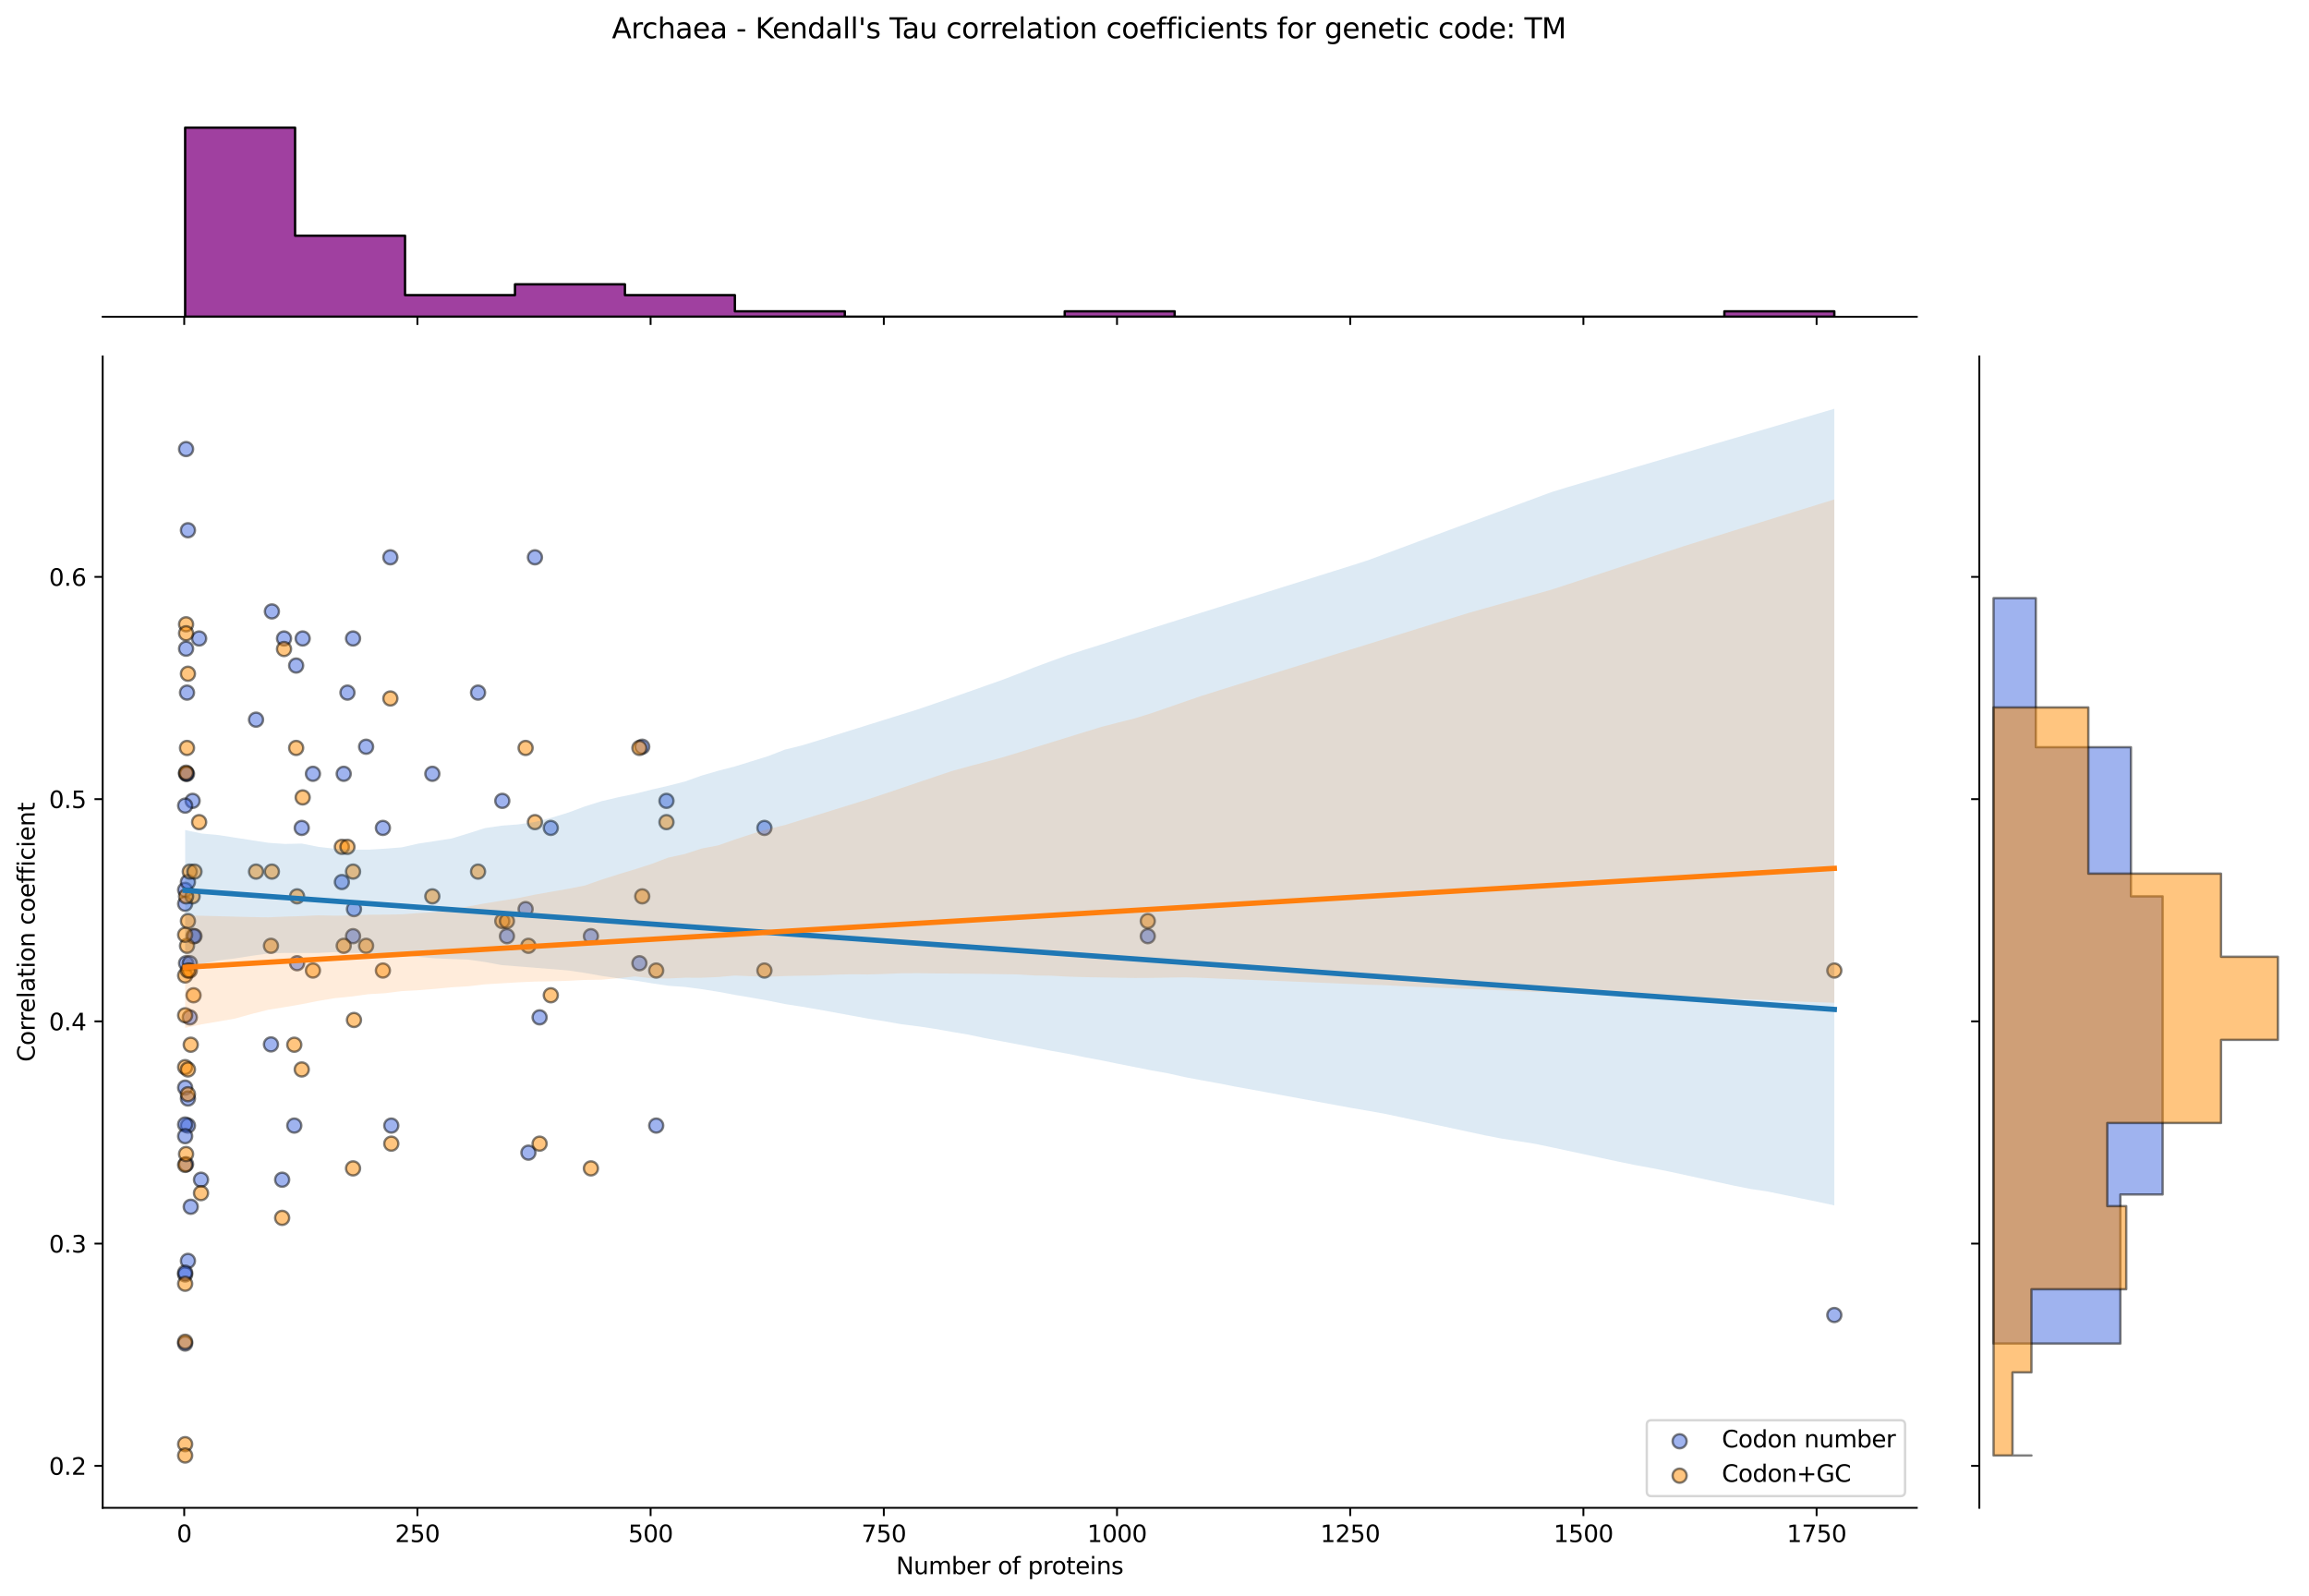 <?xml version="1.0" encoding="utf-8" standalone="no"?>
<!DOCTYPE svg PUBLIC "-//W3C//DTD SVG 1.1//EN"
  "http://www.w3.org/Graphics/SVG/1.1/DTD/svg11.dtd">
<svg xmlns:xlink="http://www.w3.org/1999/xlink" width="984.456pt" height="680.423pt" viewBox="0 0 984.456 680.423" xmlns="http://www.w3.org/2000/svg" version="1.1">
 <defs>
  <style type="text/css">*{stroke-linejoin: round; stroke-linecap: butt}</style>
 </defs>
 <g id="figure_1">
  <g id="patch_1">
   <path d="M 0 680.423 
L 984.456 680.423 
L 984.456 0 
L 0 0 
z
" style="fill: #ffffff"/>
  </g>
  <g id="axes_1">
   <g id="patch_2">
    <path d="M 43.781 642.867 
L 817.232 642.867 
L 817.232 151.966 
L 43.781 151.966 
z
" style="fill: #ffffff"/>
   </g>
   <g id="PathCollection_1">
    <defs>
     <path id="mcfd6db84d2" d="M 0 3 
C 0.796 3 1.559 2.684 2.121 2.121 
C 2.684 1.559 3 0.796 3 0 
C 3 -0.796 2.684 -1.559 2.121 -2.121 
C 1.559 -2.684 0.796 -3 0 -3 
C -0.796 -3 -1.559 -2.684 -2.121 -2.121 
C -2.684 -1.559 -3 -0.796 -3 0 
C -3 0.796 -2.684 1.559 -2.121 2.121 
C -1.559 2.684 -0.796 3 0 3 
z
" style="stroke: #000000; stroke-opacity: 0.5"/>
    </defs>
    <g clip-path="url(#pf386be2424)">
     <use xlink:href="#mcfd6db84d2" x="125.469" y="479.896" style="fill: #4169e1; fill-opacity: 0.5; stroke: #000000; stroke-opacity: 0.5"/>
     <use xlink:href="#mcfd6db84d2" x="203.817" y="295.296" style="fill: #4169e1; fill-opacity: 0.5; stroke: #000000; stroke-opacity: 0.5"/>
     <use xlink:href="#mcfd6db84d2" x="109.163" y="306.834" style="fill: #4169e1; fill-opacity: 0.5; stroke: #000000; stroke-opacity: 0.5"/>
     <use xlink:href="#mcfd6db84d2" x="115.527" y="445.283" style="fill: #4169e1; fill-opacity: 0.5; stroke: #000000; stroke-opacity: 0.5"/>
     <use xlink:href="#mcfd6db84d2" x="184.329" y="329.909" style="fill: #4169e1; fill-opacity: 0.5; stroke: #000000; stroke-opacity: 0.5"/>
     <use xlink:href="#mcfd6db84d2" x="80.927" y="433.746" style="fill: #4169e1; fill-opacity: 0.5; stroke: #000000; stroke-opacity: 0.5"/>
     <use xlink:href="#mcfd6db84d2" x="272.619" y="410.671" style="fill: #4169e1; fill-opacity: 0.5; stroke: #000000; stroke-opacity: 0.5"/>
     <use xlink:href="#mcfd6db84d2" x="145.752" y="376.058" style="fill: #4169e1; fill-opacity: 0.5; stroke: #000000; stroke-opacity: 0.5"/>
     <use xlink:href="#mcfd6db84d2" x="80.131" y="226.071" style="fill: #4169e1; fill-opacity: 0.5; stroke: #000000; stroke-opacity: 0.5"/>
     <use xlink:href="#mcfd6db84d2" x="78.938" y="572.822" style="fill: #4169e1; fill-opacity: 0.5; stroke: #000000; stroke-opacity: 0.5"/>
     <use xlink:href="#mcfd6db84d2" x="79.336" y="496.364" style="fill: #4169e1; fill-opacity: 0.5; stroke: #000000; stroke-opacity: 0.5"/>
     <use xlink:href="#mcfd6db84d2" x="273.812" y="318.371" style="fill: #4169e1; fill-opacity: 0.5; stroke: #000000; stroke-opacity: 0.5"/>
     <use xlink:href="#mcfd6db84d2" x="78.938" y="379.401" style="fill: #4169e1; fill-opacity: 0.5; stroke: #000000; stroke-opacity: 0.5"/>
     <use xlink:href="#mcfd6db84d2" x="120.299" y="502.971" style="fill: #4169e1; fill-opacity: 0.5; stroke: #000000; stroke-opacity: 0.5"/>
     <use xlink:href="#mcfd6db84d2" x="81.324" y="514.508" style="fill: #4169e1; fill-opacity: 0.5; stroke: #000000; stroke-opacity: 0.5"/>
     <use xlink:href="#mcfd6db84d2" x="126.265" y="283.759" style="fill: #4169e1; fill-opacity: 0.5; stroke: #000000; stroke-opacity: 0.5"/>
     <use xlink:href="#mcfd6db84d2" x="126.662" y="410.671" style="fill: #4169e1; fill-opacity: 0.5; stroke: #000000; stroke-opacity: 0.5"/>
     <use xlink:href="#mcfd6db84d2" x="163.251" y="352.984" style="fill: #4169e1; fill-opacity: 0.5; stroke: #000000; stroke-opacity: 0.5"/>
     <use xlink:href="#mcfd6db84d2" x="82.12" y="341.446" style="fill: #4169e1; fill-opacity: 0.5; stroke: #000000; stroke-opacity: 0.5"/>
     <use xlink:href="#mcfd6db84d2" x="782.075" y="560.658" style="fill: #4169e1; fill-opacity: 0.5; stroke: #000000; stroke-opacity: 0.5"/>
     <use xlink:href="#mcfd6db84d2" x="79.734" y="295.296" style="fill: #4169e1; fill-opacity: 0.5; stroke: #000000; stroke-opacity: 0.5"/>
     <use xlink:href="#mcfd6db84d2" x="121.095" y="272.221" style="fill: #4169e1; fill-opacity: 0.5; stroke: #000000; stroke-opacity: 0.5"/>
     <use xlink:href="#mcfd6db84d2" x="128.651" y="352.984" style="fill: #4169e1; fill-opacity: 0.5; stroke: #000000; stroke-opacity: 0.5"/>
     <use xlink:href="#mcfd6db84d2" x="225.292" y="491.433" style="fill: #4169e1; fill-opacity: 0.5; stroke: #000000; stroke-opacity: 0.5"/>
     <use xlink:href="#mcfd6db84d2" x="79.336" y="191.459" style="fill: #4169e1; fill-opacity: 0.5; stroke: #000000; stroke-opacity: 0.5"/>
     <use xlink:href="#mcfd6db84d2" x="325.911" y="352.984" style="fill: #4169e1; fill-opacity: 0.5; stroke: #000000; stroke-opacity: 0.5"/>
     <use xlink:href="#mcfd6db84d2" x="234.837" y="352.984" style="fill: #4169e1; fill-opacity: 0.5; stroke: #000000; stroke-opacity: 0.5"/>
     <use xlink:href="#mcfd6db84d2" x="78.938" y="343.482" style="fill: #4169e1; fill-opacity: 0.5; stroke: #000000; stroke-opacity: 0.5"/>
     <use xlink:href="#mcfd6db84d2" x="79.336" y="410.671" style="fill: #4169e1; fill-opacity: 0.5; stroke: #000000; stroke-opacity: 0.5"/>
     <use xlink:href="#mcfd6db84d2" x="115.924" y="260.684" style="fill: #4169e1; fill-opacity: 0.5; stroke: #000000; stroke-opacity: 0.5"/>
     <use xlink:href="#mcfd6db84d2" x="78.938" y="385.331" style="fill: #4169e1; fill-opacity: 0.5; stroke: #000000; stroke-opacity: 0.5"/>
     <use xlink:href="#mcfd6db84d2" x="80.927" y="410.671" style="fill: #4169e1; fill-opacity: 0.5; stroke: #000000; stroke-opacity: 0.5"/>
     <use xlink:href="#mcfd6db84d2" x="146.547" y="329.909" style="fill: #4169e1; fill-opacity: 0.5; stroke: #000000; stroke-opacity: 0.5"/>
     <use xlink:href="#mcfd6db84d2" x="279.778" y="479.896" style="fill: #4169e1; fill-opacity: 0.5; stroke: #000000; stroke-opacity: 0.5"/>
     <use xlink:href="#mcfd6db84d2" x="150.922" y="387.596" style="fill: #4169e1; fill-opacity: 0.5; stroke: #000000; stroke-opacity: 0.5"/>
     <use xlink:href="#mcfd6db84d2" x="284.152" y="341.446" style="fill: #4169e1; fill-opacity: 0.5; stroke: #000000; stroke-opacity: 0.5"/>
     <use xlink:href="#mcfd6db84d2" x="80.131" y="479.896" style="fill: #4169e1; fill-opacity: 0.5; stroke: #000000; stroke-opacity: 0.5"/>
     <use xlink:href="#mcfd6db84d2" x="214.157" y="341.446" style="fill: #4169e1; fill-opacity: 0.5; stroke: #000000; stroke-opacity: 0.5"/>
     <use xlink:href="#mcfd6db84d2" x="150.524" y="272.221" style="fill: #4169e1; fill-opacity: 0.5; stroke: #000000; stroke-opacity: 0.5"/>
     <use xlink:href="#mcfd6db84d2" x="78.938" y="463.712" style="fill: #4169e1; fill-opacity: 0.5; stroke: #000000; stroke-opacity: 0.5"/>
     <use xlink:href="#mcfd6db84d2" x="82.517" y="399.133" style="fill: #4169e1; fill-opacity: 0.5; stroke: #000000; stroke-opacity: 0.5"/>
     <use xlink:href="#mcfd6db84d2" x="489.366" y="399.133" style="fill: #4169e1; fill-opacity: 0.5; stroke: #000000; stroke-opacity: 0.5"/>
     <use xlink:href="#mcfd6db84d2" x="228.076" y="237.609" style="fill: #4169e1; fill-opacity: 0.5; stroke: #000000; stroke-opacity: 0.5"/>
     <use xlink:href="#mcfd6db84d2" x="230.065" y="433.746" style="fill: #4169e1; fill-opacity: 0.5; stroke: #000000; stroke-opacity: 0.5"/>
     <use xlink:href="#mcfd6db84d2" x="80.131" y="376.058" style="fill: #4169e1; fill-opacity: 0.5; stroke: #000000; stroke-opacity: 0.5"/>
     <use xlink:href="#mcfd6db84d2" x="251.938" y="399.133" style="fill: #4169e1; fill-opacity: 0.5; stroke: #000000; stroke-opacity: 0.5"/>
     <use xlink:href="#mcfd6db84d2" x="79.336" y="276.572" style="fill: #4169e1; fill-opacity: 0.5; stroke: #000000; stroke-opacity: 0.5"/>
     <use xlink:href="#mcfd6db84d2" x="82.915" y="399.133" style="fill: #4169e1; fill-opacity: 0.5; stroke: #000000; stroke-opacity: 0.5"/>
     <use xlink:href="#mcfd6db84d2" x="133.423" y="329.909" style="fill: #4169e1; fill-opacity: 0.5; stroke: #000000; stroke-opacity: 0.5"/>
     <use xlink:href="#mcfd6db84d2" x="129.049" y="272.221" style="fill: #4169e1; fill-opacity: 0.5; stroke: #000000; stroke-opacity: 0.5"/>
     <use xlink:href="#mcfd6db84d2" x="156.092" y="318.371" style="fill: #4169e1; fill-opacity: 0.5; stroke: #000000; stroke-opacity: 0.5"/>
     <use xlink:href="#mcfd6db84d2" x="224.099" y="387.596" style="fill: #4169e1; fill-opacity: 0.5; stroke: #000000; stroke-opacity: 0.5"/>
     <use xlink:href="#mcfd6db84d2" x="85.699" y="502.971" style="fill: #4169e1; fill-opacity: 0.5; stroke: #000000; stroke-opacity: 0.5"/>
     <use xlink:href="#mcfd6db84d2" x="80.131" y="537.583" style="fill: #4169e1; fill-opacity: 0.5; stroke: #000000; stroke-opacity: 0.5"/>
     <use xlink:href="#mcfd6db84d2" x="80.131" y="468.358" style="fill: #4169e1; fill-opacity: 0.5; stroke: #000000; stroke-opacity: 0.5"/>
     <use xlink:href="#mcfd6db84d2" x="79.336" y="329.909" style="fill: #4169e1; fill-opacity: 0.5; stroke: #000000; stroke-opacity: 0.5"/>
     <use xlink:href="#mcfd6db84d2" x="166.83" y="479.896" style="fill: #4169e1; fill-opacity: 0.5; stroke: #000000; stroke-opacity: 0.5"/>
     <use xlink:href="#mcfd6db84d2" x="78.938" y="479.435" style="fill: #4169e1; fill-opacity: 0.5; stroke: #000000; stroke-opacity: 0.5"/>
     <use xlink:href="#mcfd6db84d2" x="216.145" y="399.133" style="fill: #4169e1; fill-opacity: 0.5; stroke: #000000; stroke-opacity: 0.5"/>
     <use xlink:href="#mcfd6db84d2" x="84.904" y="272.221" style="fill: #4169e1; fill-opacity: 0.5; stroke: #000000; stroke-opacity: 0.5"/>
     <use xlink:href="#mcfd6db84d2" x="150.524" y="399.133" style="fill: #4169e1; fill-opacity: 0.5; stroke: #000000; stroke-opacity: 0.5"/>
     <use xlink:href="#mcfd6db84d2" x="78.938" y="484.41" style="fill: #4169e1; fill-opacity: 0.5; stroke: #000000; stroke-opacity: 0.5"/>
     <use xlink:href="#mcfd6db84d2" x="79.734" y="329.909" style="fill: #4169e1; fill-opacity: 0.5; stroke: #000000; stroke-opacity: 0.5"/>
     <use xlink:href="#mcfd6db84d2" x="148.138" y="295.296" style="fill: #4169e1; fill-opacity: 0.5; stroke: #000000; stroke-opacity: 0.5"/>
     <use xlink:href="#mcfd6db84d2" x="166.433" y="237.609" style="fill: #4169e1; fill-opacity: 0.5; stroke: #000000; stroke-opacity: 0.5"/>
     <use xlink:href="#mcfd6db84d2" x="78.938" y="543.351" style="fill: #4169e1; fill-opacity: 0.5; stroke: #000000; stroke-opacity: 0.5"/>
     <use xlink:href="#mcfd6db84d2" x="78.938" y="542.603" style="fill: #4169e1; fill-opacity: 0.5; stroke: #000000; stroke-opacity: 0.5"/>
    </g>
   </g>
   <g id="PathCollection_2">
    <defs>
     <path id="m59ef2a828e" d="M 0 3 
C 0.796 3 1.559 2.684 2.121 2.121 
C 2.684 1.559 3 0.796 3 0 
C 3 -0.796 2.684 -1.559 2.121 -2.121 
C 1.559 -2.684 0.796 -3 0 -3 
C -0.796 -3 -1.559 -2.684 -2.121 -2.121 
C -2.684 -1.559 -3 -0.796 -3 0 
C -3 0.796 -2.684 1.559 -2.121 2.121 
C -1.559 2.684 -0.796 3 0 3 
z
" style="stroke: #000000; stroke-opacity: 0.5"/>
    </defs>
    <g clip-path="url(#pf386be2424)">
     <use xlink:href="#m59ef2a828e" x="125.469" y="445.421" style="fill: #ff8c00; fill-opacity: 0.5; stroke: #000000; stroke-opacity: 0.5"/>
     <use xlink:href="#m59ef2a828e" x="203.817" y="371.609" style="fill: #ff8c00; fill-opacity: 0.5; stroke: #000000; stroke-opacity: 0.5"/>
     <use xlink:href="#m59ef2a828e" x="109.163" y="371.609" style="fill: #ff8c00; fill-opacity: 0.5; stroke: #000000; stroke-opacity: 0.5"/>
     <use xlink:href="#m59ef2a828e" x="115.527" y="403.243" style="fill: #ff8c00; fill-opacity: 0.5; stroke: #000000; stroke-opacity: 0.5"/>
     <use xlink:href="#m59ef2a828e" x="184.329" y="382.154" style="fill: #ff8c00; fill-opacity: 0.5; stroke: #000000; stroke-opacity: 0.5"/>
     <use xlink:href="#m59ef2a828e" x="80.927" y="371.609" style="fill: #ff8c00; fill-opacity: 0.5; stroke: #000000; stroke-opacity: 0.5"/>
     <use xlink:href="#m59ef2a828e" x="272.619" y="318.886" style="fill: #ff8c00; fill-opacity: 0.5; stroke: #000000; stroke-opacity: 0.5"/>
     <use xlink:href="#m59ef2a828e" x="145.752" y="361.064" style="fill: #ff8c00; fill-opacity: 0.5; stroke: #000000; stroke-opacity: 0.5"/>
     <use xlink:href="#m59ef2a828e" x="80.131" y="392.698" style="fill: #ff8c00; fill-opacity: 0.5; stroke: #000000; stroke-opacity: 0.5"/>
     <use xlink:href="#m59ef2a828e" x="78.938" y="496.653" style="fill: #ff8c00; fill-opacity: 0.5; stroke: #000000; stroke-opacity: 0.5"/>
     <use xlink:href="#m59ef2a828e" x="79.336" y="492.022" style="fill: #ff8c00; fill-opacity: 0.5; stroke: #000000; stroke-opacity: 0.5"/>
     <use xlink:href="#m59ef2a828e" x="273.812" y="382.154" style="fill: #ff8c00; fill-opacity: 0.5; stroke: #000000; stroke-opacity: 0.5"/>
     <use xlink:href="#m59ef2a828e" x="78.938" y="454.972" style="fill: #ff8c00; fill-opacity: 0.5; stroke: #000000; stroke-opacity: 0.5"/>
     <use xlink:href="#m59ef2a828e" x="120.299" y="519.234" style="fill: #ff8c00; fill-opacity: 0.5; stroke: #000000; stroke-opacity: 0.5"/>
     <use xlink:href="#m59ef2a828e" x="81.324" y="445.421" style="fill: #ff8c00; fill-opacity: 0.5; stroke: #000000; stroke-opacity: 0.5"/>
     <use xlink:href="#m59ef2a828e" x="126.265" y="318.886" style="fill: #ff8c00; fill-opacity: 0.5; stroke: #000000; stroke-opacity: 0.5"/>
     <use xlink:href="#m59ef2a828e" x="126.662" y="382.154" style="fill: #ff8c00; fill-opacity: 0.5; stroke: #000000; stroke-opacity: 0.5"/>
     <use xlink:href="#m59ef2a828e" x="163.251" y="413.787" style="fill: #ff8c00; fill-opacity: 0.5; stroke: #000000; stroke-opacity: 0.5"/>
     <use xlink:href="#m59ef2a828e" x="82.12" y="382.154" style="fill: #ff8c00; fill-opacity: 0.5; stroke: #000000; stroke-opacity: 0.5"/>
     <use xlink:href="#m59ef2a828e" x="782.075" y="413.787" style="fill: #ff8c00; fill-opacity: 0.5; stroke: #000000; stroke-opacity: 0.5"/>
     <use xlink:href="#m59ef2a828e" x="79.734" y="318.886" style="fill: #ff8c00; fill-opacity: 0.5; stroke: #000000; stroke-opacity: 0.5"/>
     <use xlink:href="#m59ef2a828e" x="121.095" y="276.707" style="fill: #ff8c00; fill-opacity: 0.5; stroke: #000000; stroke-opacity: 0.5"/>
     <use xlink:href="#m59ef2a828e" x="128.651" y="455.966" style="fill: #ff8c00; fill-opacity: 0.5; stroke: #000000; stroke-opacity: 0.5"/>
     <use xlink:href="#m59ef2a828e" x="225.292" y="403.243" style="fill: #ff8c00; fill-opacity: 0.5; stroke: #000000; stroke-opacity: 0.5"/>
     <use xlink:href="#m59ef2a828e" x="79.336" y="266.163" style="fill: #ff8c00; fill-opacity: 0.5; stroke: #000000; stroke-opacity: 0.5"/>
     <use xlink:href="#m59ef2a828e" x="325.911" y="413.787" style="fill: #ff8c00; fill-opacity: 0.5; stroke: #000000; stroke-opacity: 0.5"/>
     <use xlink:href="#m59ef2a828e" x="234.837" y="424.332" style="fill: #ff8c00; fill-opacity: 0.5; stroke: #000000; stroke-opacity: 0.5"/>
     <use xlink:href="#m59ef2a828e" x="78.938" y="415.9" style="fill: #ff8c00; fill-opacity: 0.5; stroke: #000000; stroke-opacity: 0.5"/>
     <use xlink:href="#m59ef2a828e" x="79.336" y="382.154" style="fill: #ff8c00; fill-opacity: 0.5; stroke: #000000; stroke-opacity: 0.5"/>
     <use xlink:href="#m59ef2a828e" x="115.924" y="371.609" style="fill: #ff8c00; fill-opacity: 0.5; stroke: #000000; stroke-opacity: 0.5"/>
     <use xlink:href="#m59ef2a828e" x="78.938" y="432.863" style="fill: #ff8c00; fill-opacity: 0.5; stroke: #000000; stroke-opacity: 0.5"/>
     <use xlink:href="#m59ef2a828e" x="80.927" y="413.787" style="fill: #ff8c00; fill-opacity: 0.5; stroke: #000000; stroke-opacity: 0.5"/>
     <use xlink:href="#m59ef2a828e" x="146.547" y="403.243" style="fill: #ff8c00; fill-opacity: 0.5; stroke: #000000; stroke-opacity: 0.5"/>
     <use xlink:href="#m59ef2a828e" x="279.778" y="413.787" style="fill: #ff8c00; fill-opacity: 0.5; stroke: #000000; stroke-opacity: 0.5"/>
     <use xlink:href="#m59ef2a828e" x="150.922" y="434.877" style="fill: #ff8c00; fill-opacity: 0.5; stroke: #000000; stroke-opacity: 0.5"/>
     <use xlink:href="#m59ef2a828e" x="284.152" y="350.52" style="fill: #ff8c00; fill-opacity: 0.5; stroke: #000000; stroke-opacity: 0.5"/>
     <use xlink:href="#m59ef2a828e" x="80.131" y="455.966" style="fill: #ff8c00; fill-opacity: 0.5; stroke: #000000; stroke-opacity: 0.5"/>
     <use xlink:href="#m59ef2a828e" x="214.157" y="392.698" style="fill: #ff8c00; fill-opacity: 0.5; stroke: #000000; stroke-opacity: 0.5"/>
     <use xlink:href="#m59ef2a828e" x="150.524" y="371.609" style="fill: #ff8c00; fill-opacity: 0.5; stroke: #000000; stroke-opacity: 0.5"/>
     <use xlink:href="#m59ef2a828e" x="78.938" y="547.329" style="fill: #ff8c00; fill-opacity: 0.5; stroke: #000000; stroke-opacity: 0.5"/>
     <use xlink:href="#m59ef2a828e" x="82.517" y="424.332" style="fill: #ff8c00; fill-opacity: 0.5; stroke: #000000; stroke-opacity: 0.5"/>
     <use xlink:href="#m59ef2a828e" x="489.366" y="392.698" style="fill: #ff8c00; fill-opacity: 0.5; stroke: #000000; stroke-opacity: 0.5"/>
     <use xlink:href="#m59ef2a828e" x="228.076" y="350.52" style="fill: #ff8c00; fill-opacity: 0.5; stroke: #000000; stroke-opacity: 0.5"/>
     <use xlink:href="#m59ef2a828e" x="230.065" y="487.6" style="fill: #ff8c00; fill-opacity: 0.5; stroke: #000000; stroke-opacity: 0.5"/>
     <use xlink:href="#m59ef2a828e" x="80.131" y="287.252" style="fill: #ff8c00; fill-opacity: 0.5; stroke: #000000; stroke-opacity: 0.5"/>
     <use xlink:href="#m59ef2a828e" x="251.938" y="498.144" style="fill: #ff8c00; fill-opacity: 0.5; stroke: #000000; stroke-opacity: 0.5"/>
     <use xlink:href="#m59ef2a828e" x="79.336" y="270" style="fill: #ff8c00; fill-opacity: 0.5; stroke: #000000; stroke-opacity: 0.5"/>
     <use xlink:href="#m59ef2a828e" x="82.915" y="371.609" style="fill: #ff8c00; fill-opacity: 0.5; stroke: #000000; stroke-opacity: 0.5"/>
     <use xlink:href="#m59ef2a828e" x="133.423" y="413.787" style="fill: #ff8c00; fill-opacity: 0.5; stroke: #000000; stroke-opacity: 0.5"/>
     <use xlink:href="#m59ef2a828e" x="129.049" y="339.975" style="fill: #ff8c00; fill-opacity: 0.5; stroke: #000000; stroke-opacity: 0.5"/>
     <use xlink:href="#m59ef2a828e" x="156.092" y="403.243" style="fill: #ff8c00; fill-opacity: 0.5; stroke: #000000; stroke-opacity: 0.5"/>
     <use xlink:href="#m59ef2a828e" x="224.099" y="318.886" style="fill: #ff8c00; fill-opacity: 0.5; stroke: #000000; stroke-opacity: 0.5"/>
     <use xlink:href="#m59ef2a828e" x="85.699" y="508.689" style="fill: #ff8c00; fill-opacity: 0.5; stroke: #000000; stroke-opacity: 0.5"/>
     <use xlink:href="#m59ef2a828e" x="80.131" y="466.51" style="fill: #ff8c00; fill-opacity: 0.5; stroke: #000000; stroke-opacity: 0.5"/>
     <use xlink:href="#m59ef2a828e" x="80.131" y="413.787" style="fill: #ff8c00; fill-opacity: 0.5; stroke: #000000; stroke-opacity: 0.5"/>
     <use xlink:href="#m59ef2a828e" x="79.336" y="329.43" style="fill: #ff8c00; fill-opacity: 0.5; stroke: #000000; stroke-opacity: 0.5"/>
     <use xlink:href="#m59ef2a828e" x="166.83" y="487.6" style="fill: #ff8c00; fill-opacity: 0.5; stroke: #000000; stroke-opacity: 0.5"/>
     <use xlink:href="#m59ef2a828e" x="78.938" y="615.711" style="fill: #ff8c00; fill-opacity: 0.5; stroke: #000000; stroke-opacity: 0.5"/>
     <use xlink:href="#m59ef2a828e" x="216.145" y="392.698" style="fill: #ff8c00; fill-opacity: 0.5; stroke: #000000; stroke-opacity: 0.5"/>
     <use xlink:href="#m59ef2a828e" x="84.904" y="350.52" style="fill: #ff8c00; fill-opacity: 0.5; stroke: #000000; stroke-opacity: 0.5"/>
     <use xlink:href="#m59ef2a828e" x="150.524" y="498.144" style="fill: #ff8c00; fill-opacity: 0.5; stroke: #000000; stroke-opacity: 0.5"/>
     <use xlink:href="#m59ef2a828e" x="78.938" y="572.071" style="fill: #ff8c00; fill-opacity: 0.5; stroke: #000000; stroke-opacity: 0.5"/>
     <use xlink:href="#m59ef2a828e" x="79.734" y="403.243" style="fill: #ff8c00; fill-opacity: 0.5; stroke: #000000; stroke-opacity: 0.5"/>
     <use xlink:href="#m59ef2a828e" x="148.138" y="361.064" style="fill: #ff8c00; fill-opacity: 0.5; stroke: #000000; stroke-opacity: 0.5"/>
     <use xlink:href="#m59ef2a828e" x="166.433" y="297.797" style="fill: #ff8c00; fill-opacity: 0.5; stroke: #000000; stroke-opacity: 0.5"/>
     <use xlink:href="#m59ef2a828e" x="78.938" y="620.553" style="fill: #ff8c00; fill-opacity: 0.5; stroke: #000000; stroke-opacity: 0.5"/>
     <use xlink:href="#m59ef2a828e" x="78.938" y="398.544" style="fill: #ff8c00; fill-opacity: 0.5; stroke: #000000; stroke-opacity: 0.5"/>
    </g>
   </g>
   <g id="PolyCollection_1">
    <path d="M 78.938 353.909 
L 78.938 412.781 
L 86.04 410.987 
L 93.143 409.493 
L 100.245 408.622 
L 107.348 407.496 
L 114.45 406.494 
L 121.552 406.264 
L 128.655 406.319 
L 135.757 406.281 
L 142.86 405.925 
L 149.962 406.299 
L 157.064 406.311 
L 164.167 406.695 
L 171.269 407.2 
L 178.372 407.955 
L 185.474 408.586 
L 192.576 408.883 
L 199.679 409.14 
L 206.781 410.159 
L 213.884 411.47 
L 220.986 412.028 
L 228.088 412.598 
L 235.191 413.16 
L 242.293 413.766 
L 249.396 414.809 
L 256.498 416.074 
L 263.6 417.135 
L 270.703 418.054 
L 277.805 419.216 
L 284.908 420.278 
L 292.01 420.778 
L 299.112 421.732 
L 306.215 422.84 
L 313.317 424.171 
L 320.419 425.367 
L 327.522 426.623 
L 334.624 428.07 
L 341.727 429.178 
L 348.829 430.399 
L 355.931 431.68 
L 363.034 432.995 
L 370.136 434.303 
L 377.239 435.433 
L 384.341 436.691 
L 391.443 437.569 
L 398.546 438.64 
L 405.648 439.907 
L 412.751 441.088 
L 419.853 442.589 
L 426.955 443.931 
L 434.058 445.268 
L 441.16 446.638 
L 448.263 448.023 
L 455.365 449.287 
L 462.467 450.749 
L 469.57 452.077 
L 476.672 453.537 
L 483.775 454.939 
L 490.877 456.355 
L 497.979 457.615 
L 505.082 459.213 
L 512.184 460.547 
L 519.287 461.835 
L 526.389 463.228 
L 533.491 464.496 
L 540.594 465.82 
L 547.696 467.136 
L 554.799 468.446 
L 561.901 469.752 
L 569.003 471.057 
L 576.106 472.363 
L 583.208 473.571 
L 590.31 474.845 
L 597.413 476.35 
L 604.515 477.891 
L 611.618 479.426 
L 618.72 480.955 
L 625.822 482.483 
L 632.925 484.012 
L 640.027 485.401 
L 647.13 486.513 
L 654.232 487.625 
L 661.334 489.098 
L 668.437 490.626 
L 675.539 492.153 
L 682.642 493.686 
L 689.744 495.205 
L 696.846 496.671 
L 703.949 497.978 
L 711.051 499.356 
L 718.154 500.903 
L 725.256 502.449 
L 732.358 503.996 
L 739.461 505.542 
L 746.563 506.95 
L 753.666 508.009 
L 760.768 509.469 
L 767.87 510.929 
L 774.973 512.389 
L 782.075 513.925 
L 782.075 174.279 
L 782.075 174.279 
L 774.973 176.366 
L 767.87 178.453 
L 760.768 180.539 
L 753.666 182.626 
L 746.563 184.712 
L 739.461 186.799 
L 732.358 188.886 
L 725.256 190.972 
L 718.154 193.059 
L 711.051 195.146 
L 703.949 197.232 
L 696.846 199.319 
L 689.744 201.405 
L 682.642 203.492 
L 675.539 205.579 
L 668.437 207.665 
L 661.334 209.86 
L 654.232 212.492 
L 647.13 215.124 
L 640.027 217.757 
L 632.925 220.392 
L 625.822 223.027 
L 618.72 225.662 
L 611.618 228.3 
L 604.515 230.943 
L 597.413 233.585 
L 590.31 236.228 
L 583.208 238.871 
L 576.106 241.161 
L 569.003 243.389 
L 561.901 245.617 
L 554.799 247.845 
L 547.696 250.072 
L 540.594 252.3 
L 533.491 254.528 
L 526.389 256.756 
L 519.287 258.984 
L 512.184 261.211 
L 505.082 263.439 
L 497.979 265.667 
L 490.877 267.895 
L 483.775 270.123 
L 476.672 272.485 
L 469.57 274.765 
L 462.467 276.992 
L 455.365 279.265 
L 448.263 281.842 
L 441.16 284.468 
L 434.058 287.292 
L 426.955 289.998 
L 419.853 292.503 
L 412.751 295.008 
L 405.648 297.513 
L 398.546 299.961 
L 391.443 302.397 
L 384.341 304.616 
L 377.239 306.834 
L 370.136 309.053 
L 363.034 311.271 
L 355.931 313.49 
L 348.829 315.709 
L 341.727 317.85 
L 334.624 319.608 
L 327.522 322.364 
L 320.419 324.583 
L 313.317 326.777 
L 306.215 328.62 
L 299.112 330.675 
L 292.01 333.196 
L 284.908 335.019 
L 277.805 336.655 
L 270.703 338.432 
L 263.6 339.915 
L 256.498 341.577 
L 249.396 343.804 
L 242.293 346.447 
L 235.191 348.622 
L 228.088 350.439 
L 220.986 351.479 
L 213.884 352.022 
L 206.781 353.05 
L 199.679 355.316 
L 192.576 357.489 
L 185.474 358.586 
L 178.372 359.667 
L 171.269 361.272 
L 164.167 361.828 
L 157.064 362.266 
L 149.962 362.228 
L 142.86 361.876 
L 135.757 361.055 
L 128.655 359.65 
L 121.552 359.818 
L 114.45 359.327 
L 107.348 358.235 
L 100.245 357.13 
L 93.143 356.029 
L 86.04 355.372 
L 78.938 353.909 
z
" clip-path="url(#pf386be2424)" style="fill: #1f77b4; fill-opacity: 0.15"/>
   </g>
   <g id="PolyCollection_2">
    <path d="M 78.938 390.261 
L 78.938 438.256 
L 86.04 436.706 
L 93.143 435.508 
L 100.245 434.263 
L 107.348 432.284 
L 114.45 430.502 
L 121.552 429.368 
L 128.655 428.14 
L 135.757 426.733 
L 142.86 425.564 
L 149.962 424.856 
L 157.064 423.877 
L 164.167 423.467 
L 171.269 422.56 
L 178.372 422.182 
L 185.474 421.603 
L 192.576 420.932 
L 199.679 420.502 
L 206.781 419.671 
L 213.884 419.241 
L 220.986 418.81 
L 228.088 418.487 
L 235.191 418.389 
L 242.293 418.159 
L 249.396 417.802 
L 256.498 417.687 
L 263.6 417.068 
L 270.703 416.309 
L 277.805 417.076 
L 284.908 417.178 
L 292.01 416.841 
L 299.112 416.851 
L 306.215 416.559 
L 313.317 415.92 
L 320.419 416.223 
L 327.522 416.443 
L 334.624 416.13 
L 341.727 415.993 
L 348.829 415.886 
L 355.931 415.553 
L 363.034 415.386 
L 370.136 415.46 
L 377.239 415.246 
L 384.341 414.956 
L 391.443 414.915 
L 398.546 415.033 
L 405.648 415.067 
L 412.751 415.13 
L 419.853 415.221 
L 426.955 415.338 
L 434.058 415.457 
L 441.16 415.898 
L 448.263 415.993 
L 455.365 416.383 
L 462.467 416.603 
L 469.57 416.723 
L 476.672 416.844 
L 483.775 416.956 
L 490.877 416.918 
L 497.979 416.804 
L 505.082 416.69 
L 512.184 416.898 
L 519.287 417.203 
L 526.389 417.508 
L 533.491 417.776 
L 540.594 418.026 
L 547.696 418.327 
L 554.799 418.629 
L 561.901 418.93 
L 569.003 419.23 
L 576.106 419.517 
L 583.208 419.83 
L 590.31 420.021 
L 597.413 420.433 
L 604.515 420.737 
L 611.618 421.038 
L 618.72 421.339 
L 625.822 421.64 
L 632.925 421.938 
L 640.027 422.219 
L 647.13 422.519 
L 654.232 422.841 
L 661.334 423.14 
L 668.437 423.28 
L 675.539 423.537 
L 682.642 423.861 
L 689.744 424.184 
L 696.846 424.508 
L 703.949 424.83 
L 711.051 425.112 
L 718.154 425.353 
L 725.256 425.536 
L 732.358 425.714 
L 739.461 425.892 
L 746.563 426.071 
L 753.666 426.397 
L 760.768 426.727 
L 767.87 427.051 
L 774.973 427.295 
L 782.075 427.54 
L 782.075 212.936 
L 782.075 212.936 
L 774.973 215.137 
L 767.87 217.337 
L 760.768 219.537 
L 753.666 221.74 
L 746.563 223.947 
L 739.461 226.154 
L 732.358 228.362 
L 725.256 230.569 
L 718.154 232.776 
L 711.051 235.105 
L 703.949 237.442 
L 696.846 239.779 
L 689.744 242.116 
L 682.642 244.453 
L 675.539 246.79 
L 668.437 249.127 
L 661.334 251.447 
L 654.232 253.435 
L 647.13 255.422 
L 640.027 257.41 
L 632.925 259.397 
L 625.822 261.425 
L 618.72 263.624 
L 611.618 265.822 
L 604.515 268.024 
L 597.413 270.232 
L 590.31 272.44 
L 583.208 274.648 
L 576.106 276.852 
L 569.003 279.051 
L 561.901 281.249 
L 554.799 283.448 
L 547.696 285.646 
L 540.594 287.847 
L 533.491 290.058 
L 526.389 292.268 
L 519.287 294.478 
L 512.184 296.713 
L 505.082 299.171 
L 497.979 301.628 
L 490.877 304.086 
L 483.775 306.286 
L 476.672 308.084 
L 469.57 309.91 
L 462.467 312.104 
L 455.365 314.297 
L 448.263 316.491 
L 441.16 318.684 
L 434.058 320.886 
L 426.955 323.046 
L 419.853 324.932 
L 412.751 326.818 
L 405.648 328.789 
L 398.546 331.185 
L 391.443 333.581 
L 384.341 335.987 
L 377.239 338.395 
L 370.136 340.731 
L 363.034 342.938 
L 355.931 345.145 
L 348.829 347.352 
L 341.727 349.56 
L 334.624 351.755 
L 327.522 353.428 
L 320.419 355.587 
L 313.317 357.921 
L 306.215 360.425 
L 299.112 361.785 
L 292.01 364.099 
L 284.908 365.636 
L 277.805 368.342 
L 270.703 370.624 
L 263.6 372.777 
L 256.498 375.028 
L 249.396 377.528 
L 242.293 378.933 
L 235.191 380.175 
L 228.088 381.422 
L 220.986 382.879 
L 213.884 384 
L 206.781 385.148 
L 199.679 386.45 
L 192.576 387.64 
L 185.474 388.866 
L 178.372 389.312 
L 171.269 389.82 
L 164.167 389.952 
L 157.064 390 
L 149.962 390.3 
L 142.86 390.409 
L 135.757 390.237 
L 128.655 390.583 
L 121.552 390.789 
L 114.45 391.1 
L 107.348 390.986 
L 100.245 390.81 
L 93.143 390.619 
L 86.04 390.432 
L 78.938 390.261 
z
" clip-path="url(#pf386be2424)" style="fill: #ff7f0e; fill-opacity: 0.15"/>
   </g>
   <g id="matplotlib.axis_1">
    <g id="xtick_1">
     <g id="line2d_1">
      <defs>
       <path id="m0e89826eda" d="M 0 0 
L 0 3.5 
" style="stroke: #000000; stroke-width: 0.8"/>
      </defs>
      <g>
       <use xlink:href="#m0e89826eda" x="78.54" y="642.867" style="stroke: #000000; stroke-width: 0.8"/>
      </g>
     </g>
     <g id="text_1">
      <!-- 0 -->
      <g transform="translate(75.359 657.465) scale(0.1 -0.1)">
       <defs>
        <path id="DejaVuSans-30" d="M 2034 4250 
Q 1547 4250 1301 3770 
Q 1056 3291 1056 2328 
Q 1056 1369 1301 889 
Q 1547 409 2034 409 
Q 2525 409 2770 889 
Q 3016 1369 3016 2328 
Q 3016 3291 2770 3770 
Q 2525 4250 2034 4250 
z
M 2034 4750 
Q 2819 4750 3233 4129 
Q 3647 3509 3647 2328 
Q 3647 1150 3233 529 
Q 2819 -91 2034 -91 
Q 1250 -91 836 529 
Q 422 1150 422 2328 
Q 422 3509 836 4129 
Q 1250 4750 2034 4750 
z
" transform="scale(0.016)"/>
       </defs>
       <use xlink:href="#DejaVuSans-30"/>
      </g>
     </g>
    </g>
    <g id="xtick_2">
     <g id="line2d_2">
      <g>
       <use xlink:href="#m0e89826eda" x="177.966" y="642.867" style="stroke: #000000; stroke-width: 0.8"/>
      </g>
     </g>
     <g id="text_2">
      <!-- 250 -->
      <g transform="translate(168.422 657.465) scale(0.1 -0.1)">
       <defs>
        <path id="DejaVuSans-32" d="M 1228 531 
L 3431 531 
L 3431 0 
L 469 0 
L 469 531 
Q 828 903 1448 1529 
Q 2069 2156 2228 2338 
Q 2531 2678 2651 2914 
Q 2772 3150 2772 3378 
Q 2772 3750 2511 3984 
Q 2250 4219 1831 4219 
Q 1534 4219 1204 4116 
Q 875 4013 500 3803 
L 500 4441 
Q 881 4594 1212 4672 
Q 1544 4750 1819 4750 
Q 2544 4750 2975 4387 
Q 3406 4025 3406 3419 
Q 3406 3131 3298 2873 
Q 3191 2616 2906 2266 
Q 2828 2175 2409 1742 
Q 1991 1309 1228 531 
z
" transform="scale(0.016)"/>
        <path id="DejaVuSans-35" d="M 691 4666 
L 3169 4666 
L 3169 4134 
L 1269 4134 
L 1269 2991 
Q 1406 3038 1543 3061 
Q 1681 3084 1819 3084 
Q 2600 3084 3056 2656 
Q 3513 2228 3513 1497 
Q 3513 744 3044 326 
Q 2575 -91 1722 -91 
Q 1428 -91 1123 -41 
Q 819 9 494 109 
L 494 744 
Q 775 591 1075 516 
Q 1375 441 1709 441 
Q 2250 441 2565 725 
Q 2881 1009 2881 1497 
Q 2881 1984 2565 2268 
Q 2250 2553 1709 2553 
Q 1456 2553 1204 2497 
Q 953 2441 691 2322 
L 691 4666 
z
" transform="scale(0.016)"/>
       </defs>
       <use xlink:href="#DejaVuSans-32"/>
       <use xlink:href="#DejaVuSans-35" x="63.623"/>
       <use xlink:href="#DejaVuSans-30" x="127.246"/>
      </g>
     </g>
    </g>
    <g id="xtick_3">
     <g id="line2d_3">
      <g>
       <use xlink:href="#m0e89826eda" x="277.391" y="642.867" style="stroke: #000000; stroke-width: 0.8"/>
      </g>
     </g>
     <g id="text_3">
      <!-- 500 -->
      <g transform="translate(267.848 657.465) scale(0.1 -0.1)">
       <use xlink:href="#DejaVuSans-35"/>
       <use xlink:href="#DejaVuSans-30" x="63.623"/>
       <use xlink:href="#DejaVuSans-30" x="127.246"/>
      </g>
     </g>
    </g>
    <g id="xtick_4">
     <g id="line2d_4">
      <g>
       <use xlink:href="#m0e89826eda" x="376.817" y="642.867" style="stroke: #000000; stroke-width: 0.8"/>
      </g>
     </g>
     <g id="text_4">
      <!-- 750 -->
      <g transform="translate(367.273 657.465) scale(0.1 -0.1)">
       <defs>
        <path id="DejaVuSans-37" d="M 525 4666 
L 3525 4666 
L 3525 4397 
L 1831 0 
L 1172 0 
L 2766 4134 
L 525 4134 
L 525 4666 
z
" transform="scale(0.016)"/>
       </defs>
       <use xlink:href="#DejaVuSans-37"/>
       <use xlink:href="#DejaVuSans-35" x="63.623"/>
       <use xlink:href="#DejaVuSans-30" x="127.246"/>
      </g>
     </g>
    </g>
    <g id="xtick_5">
     <g id="line2d_5">
      <g>
       <use xlink:href="#m0e89826eda" x="476.242" y="642.867" style="stroke: #000000; stroke-width: 0.8"/>
      </g>
     </g>
     <g id="text_5">
      <!-- 1000 -->
      <g transform="translate(463.517 657.465) scale(0.1 -0.1)">
       <defs>
        <path id="DejaVuSans-31" d="M 794 531 
L 1825 531 
L 1825 4091 
L 703 3866 
L 703 4441 
L 1819 4666 
L 2450 4666 
L 2450 531 
L 3481 531 
L 3481 0 
L 794 0 
L 794 531 
z
" transform="scale(0.016)"/>
       </defs>
       <use xlink:href="#DejaVuSans-31"/>
       <use xlink:href="#DejaVuSans-30" x="63.623"/>
       <use xlink:href="#DejaVuSans-30" x="127.246"/>
       <use xlink:href="#DejaVuSans-30" x="190.869"/>
      </g>
     </g>
    </g>
    <g id="xtick_6">
     <g id="line2d_6">
      <g>
       <use xlink:href="#m0e89826eda" x="575.668" y="642.867" style="stroke: #000000; stroke-width: 0.8"/>
      </g>
     </g>
     <g id="text_6">
      <!-- 1250 -->
      <g transform="translate(562.943 657.465) scale(0.1 -0.1)">
       <use xlink:href="#DejaVuSans-31"/>
       <use xlink:href="#DejaVuSans-32" x="63.623"/>
       <use xlink:href="#DejaVuSans-35" x="127.246"/>
       <use xlink:href="#DejaVuSans-30" x="190.869"/>
      </g>
     </g>
    </g>
    <g id="xtick_7">
     <g id="line2d_7">
      <g>
       <use xlink:href="#m0e89826eda" x="675.093" y="642.867" style="stroke: #000000; stroke-width: 0.8"/>
      </g>
     </g>
     <g id="text_7">
      <!-- 1500 -->
      <g transform="translate(662.368 657.465) scale(0.1 -0.1)">
       <use xlink:href="#DejaVuSans-31"/>
       <use xlink:href="#DejaVuSans-35" x="63.623"/>
       <use xlink:href="#DejaVuSans-30" x="127.246"/>
       <use xlink:href="#DejaVuSans-30" x="190.869"/>
      </g>
     </g>
    </g>
    <g id="xtick_8">
     <g id="line2d_8">
      <g>
       <use xlink:href="#m0e89826eda" x="774.519" y="642.867" style="stroke: #000000; stroke-width: 0.8"/>
      </g>
     </g>
     <g id="text_8">
      <!-- 1750 -->
      <g transform="translate(761.794 657.465) scale(0.1 -0.1)">
       <use xlink:href="#DejaVuSans-31"/>
       <use xlink:href="#DejaVuSans-37" x="63.623"/>
       <use xlink:href="#DejaVuSans-35" x="127.246"/>
       <use xlink:href="#DejaVuSans-30" x="190.869"/>
      </g>
     </g>
    </g>
    <g id="text_9">
     <!-- Number of proteins -->
     <g transform="translate(382.047 671.143) scale(0.1 -0.1)">
      <defs>
       <path id="DejaVuSans-4e" d="M 628 4666 
L 1478 4666 
L 3547 763 
L 3547 4666 
L 4159 4666 
L 4159 0 
L 3309 0 
L 1241 3903 
L 1241 0 
L 628 0 
L 628 4666 
z
" transform="scale(0.016)"/>
       <path id="DejaVuSans-75" d="M 544 1381 
L 544 3500 
L 1119 3500 
L 1119 1403 
Q 1119 906 1312 657 
Q 1506 409 1894 409 
Q 2359 409 2629 706 
Q 2900 1003 2900 1516 
L 2900 3500 
L 3475 3500 
L 3475 0 
L 2900 0 
L 2900 538 
Q 2691 219 2414 64 
Q 2138 -91 1772 -91 
Q 1169 -91 856 284 
Q 544 659 544 1381 
z
M 1991 3584 
L 1991 3584 
z
" transform="scale(0.016)"/>
       <path id="DejaVuSans-6d" d="M 3328 2828 
Q 3544 3216 3844 3400 
Q 4144 3584 4550 3584 
Q 5097 3584 5394 3201 
Q 5691 2819 5691 2113 
L 5691 0 
L 5113 0 
L 5113 2094 
Q 5113 2597 4934 2840 
Q 4756 3084 4391 3084 
Q 3944 3084 3684 2787 
Q 3425 2491 3425 1978 
L 3425 0 
L 2847 0 
L 2847 2094 
Q 2847 2600 2669 2842 
Q 2491 3084 2119 3084 
Q 1678 3084 1418 2786 
Q 1159 2488 1159 1978 
L 1159 0 
L 581 0 
L 581 3500 
L 1159 3500 
L 1159 2956 
Q 1356 3278 1631 3431 
Q 1906 3584 2284 3584 
Q 2666 3584 2933 3390 
Q 3200 3197 3328 2828 
z
" transform="scale(0.016)"/>
       <path id="DejaVuSans-62" d="M 3116 1747 
Q 3116 2381 2855 2742 
Q 2594 3103 2138 3103 
Q 1681 3103 1420 2742 
Q 1159 2381 1159 1747 
Q 1159 1113 1420 752 
Q 1681 391 2138 391 
Q 2594 391 2855 752 
Q 3116 1113 3116 1747 
z
M 1159 2969 
Q 1341 3281 1617 3432 
Q 1894 3584 2278 3584 
Q 2916 3584 3314 3078 
Q 3713 2572 3713 1747 
Q 3713 922 3314 415 
Q 2916 -91 2278 -91 
Q 1894 -91 1617 61 
Q 1341 213 1159 525 
L 1159 0 
L 581 0 
L 581 4863 
L 1159 4863 
L 1159 2969 
z
" transform="scale(0.016)"/>
       <path id="DejaVuSans-65" d="M 3597 1894 
L 3597 1613 
L 953 1613 
Q 991 1019 1311 708 
Q 1631 397 2203 397 
Q 2534 397 2845 478 
Q 3156 559 3463 722 
L 3463 178 
Q 3153 47 2828 -22 
Q 2503 -91 2169 -91 
Q 1331 -91 842 396 
Q 353 884 353 1716 
Q 353 2575 817 3079 
Q 1281 3584 2069 3584 
Q 2775 3584 3186 3129 
Q 3597 2675 3597 1894 
z
M 3022 2063 
Q 3016 2534 2758 2815 
Q 2500 3097 2075 3097 
Q 1594 3097 1305 2825 
Q 1016 2553 972 2059 
L 3022 2063 
z
" transform="scale(0.016)"/>
       <path id="DejaVuSans-72" d="M 2631 2963 
Q 2534 3019 2420 3045 
Q 2306 3072 2169 3072 
Q 1681 3072 1420 2755 
Q 1159 2438 1159 1844 
L 1159 0 
L 581 0 
L 581 3500 
L 1159 3500 
L 1159 2956 
Q 1341 3275 1631 3429 
Q 1922 3584 2338 3584 
Q 2397 3584 2469 3576 
Q 2541 3569 2628 3553 
L 2631 2963 
z
" transform="scale(0.016)"/>
       <path id="DejaVuSans-20" transform="scale(0.016)"/>
       <path id="DejaVuSans-6f" d="M 1959 3097 
Q 1497 3097 1228 2736 
Q 959 2375 959 1747 
Q 959 1119 1226 758 
Q 1494 397 1959 397 
Q 2419 397 2687 759 
Q 2956 1122 2956 1747 
Q 2956 2369 2687 2733 
Q 2419 3097 1959 3097 
z
M 1959 3584 
Q 2709 3584 3137 3096 
Q 3566 2609 3566 1747 
Q 3566 888 3137 398 
Q 2709 -91 1959 -91 
Q 1206 -91 779 398 
Q 353 888 353 1747 
Q 353 2609 779 3096 
Q 1206 3584 1959 3584 
z
" transform="scale(0.016)"/>
       <path id="DejaVuSans-66" d="M 2375 4863 
L 2375 4384 
L 1825 4384 
Q 1516 4384 1395 4259 
Q 1275 4134 1275 3809 
L 1275 3500 
L 2222 3500 
L 2222 3053 
L 1275 3053 
L 1275 0 
L 697 0 
L 697 3053 
L 147 3053 
L 147 3500 
L 697 3500 
L 697 3744 
Q 697 4328 969 4595 
Q 1241 4863 1831 4863 
L 2375 4863 
z
" transform="scale(0.016)"/>
       <path id="DejaVuSans-70" d="M 1159 525 
L 1159 -1331 
L 581 -1331 
L 581 3500 
L 1159 3500 
L 1159 2969 
Q 1341 3281 1617 3432 
Q 1894 3584 2278 3584 
Q 2916 3584 3314 3078 
Q 3713 2572 3713 1747 
Q 3713 922 3314 415 
Q 2916 -91 2278 -91 
Q 1894 -91 1617 61 
Q 1341 213 1159 525 
z
M 3116 1747 
Q 3116 2381 2855 2742 
Q 2594 3103 2138 3103 
Q 1681 3103 1420 2742 
Q 1159 2381 1159 1747 
Q 1159 1113 1420 752 
Q 1681 391 2138 391 
Q 2594 391 2855 752 
Q 3116 1113 3116 1747 
z
" transform="scale(0.016)"/>
       <path id="DejaVuSans-74" d="M 1172 4494 
L 1172 3500 
L 2356 3500 
L 2356 3053 
L 1172 3053 
L 1172 1153 
Q 1172 725 1289 603 
Q 1406 481 1766 481 
L 2356 481 
L 2356 0 
L 1766 0 
Q 1100 0 847 248 
Q 594 497 594 1153 
L 594 3053 
L 172 3053 
L 172 3500 
L 594 3500 
L 594 4494 
L 1172 4494 
z
" transform="scale(0.016)"/>
       <path id="DejaVuSans-69" d="M 603 3500 
L 1178 3500 
L 1178 0 
L 603 0 
L 603 3500 
z
M 603 4863 
L 1178 4863 
L 1178 4134 
L 603 4134 
L 603 4863 
z
" transform="scale(0.016)"/>
       <path id="DejaVuSans-6e" d="M 3513 2113 
L 3513 0 
L 2938 0 
L 2938 2094 
Q 2938 2591 2744 2837 
Q 2550 3084 2163 3084 
Q 1697 3084 1428 2787 
Q 1159 2491 1159 1978 
L 1159 0 
L 581 0 
L 581 3500 
L 1159 3500 
L 1159 2956 
Q 1366 3272 1645 3428 
Q 1925 3584 2291 3584 
Q 2894 3584 3203 3211 
Q 3513 2838 3513 2113 
z
" transform="scale(0.016)"/>
       <path id="DejaVuSans-73" d="M 2834 3397 
L 2834 2853 
Q 2591 2978 2328 3040 
Q 2066 3103 1784 3103 
Q 1356 3103 1142 2972 
Q 928 2841 928 2578 
Q 928 2378 1081 2264 
Q 1234 2150 1697 2047 
L 1894 2003 
Q 2506 1872 2764 1633 
Q 3022 1394 3022 966 
Q 3022 478 2636 193 
Q 2250 -91 1575 -91 
Q 1294 -91 989 -36 
Q 684 19 347 128 
L 347 722 
Q 666 556 975 473 
Q 1284 391 1588 391 
Q 1994 391 2212 530 
Q 2431 669 2431 922 
Q 2431 1156 2273 1281 
Q 2116 1406 1581 1522 
L 1381 1569 
Q 847 1681 609 1914 
Q 372 2147 372 2553 
Q 372 3047 722 3315 
Q 1072 3584 1716 3584 
Q 2034 3584 2315 3537 
Q 2597 3491 2834 3397 
z
" transform="scale(0.016)"/>
      </defs>
      <use xlink:href="#DejaVuSans-4e"/>
      <use xlink:href="#DejaVuSans-75" x="74.805"/>
      <use xlink:href="#DejaVuSans-6d" x="138.184"/>
      <use xlink:href="#DejaVuSans-62" x="235.596"/>
      <use xlink:href="#DejaVuSans-65" x="299.072"/>
      <use xlink:href="#DejaVuSans-72" x="360.596"/>
      <use xlink:href="#DejaVuSans-20" x="401.709"/>
      <use xlink:href="#DejaVuSans-6f" x="433.496"/>
      <use xlink:href="#DejaVuSans-66" x="494.678"/>
      <use xlink:href="#DejaVuSans-20" x="529.883"/>
      <use xlink:href="#DejaVuSans-70" x="561.67"/>
      <use xlink:href="#DejaVuSans-72" x="625.146"/>
      <use xlink:href="#DejaVuSans-6f" x="664.01"/>
      <use xlink:href="#DejaVuSans-74" x="725.191"/>
      <use xlink:href="#DejaVuSans-65" x="764.4"/>
      <use xlink:href="#DejaVuSans-69" x="825.924"/>
      <use xlink:href="#DejaVuSans-6e" x="853.707"/>
      <use xlink:href="#DejaVuSans-73" x="917.086"/>
     </g>
    </g>
   </g>
   <g id="matplotlib.axis_2">
    <g id="ytick_1">
     <g id="line2d_9">
      <defs>
       <path id="m721c63b0bf" d="M 0 0 
L -3.5 0 
" style="stroke: #000000; stroke-width: 0.8"/>
      </defs>
      <g>
       <use xlink:href="#m721c63b0bf" x="43.781" y="624.973" style="stroke: #000000; stroke-width: 0.8"/>
      </g>
     </g>
     <g id="text_10">
      <!-- 0.2 -->
      <g transform="translate(20.878 628.772) scale(0.1 -0.1)">
       <defs>
        <path id="DejaVuSans-2e" d="M 684 794 
L 1344 794 
L 1344 0 
L 684 0 
L 684 794 
z
" transform="scale(0.016)"/>
       </defs>
       <use xlink:href="#DejaVuSans-30"/>
       <use xlink:href="#DejaVuSans-2e" x="63.623"/>
       <use xlink:href="#DejaVuSans-32" x="95.41"/>
      </g>
     </g>
    </g>
    <g id="ytick_2">
     <g id="line2d_10">
      <g>
       <use xlink:href="#m721c63b0bf" x="43.781" y="530.218" style="stroke: #000000; stroke-width: 0.8"/>
      </g>
     </g>
     <g id="text_11">
      <!-- 0.3 -->
      <g transform="translate(20.878 534.017) scale(0.1 -0.1)">
       <defs>
        <path id="DejaVuSans-33" d="M 2597 2516 
Q 3050 2419 3304 2112 
Q 3559 1806 3559 1356 
Q 3559 666 3084 287 
Q 2609 -91 1734 -91 
Q 1441 -91 1130 -33 
Q 819 25 488 141 
L 488 750 
Q 750 597 1062 519 
Q 1375 441 1716 441 
Q 2309 441 2620 675 
Q 2931 909 2931 1356 
Q 2931 1769 2642 2001 
Q 2353 2234 1838 2234 
L 1294 2234 
L 1294 2753 
L 1863 2753 
Q 2328 2753 2575 2939 
Q 2822 3125 2822 3475 
Q 2822 3834 2567 4026 
Q 2313 4219 1838 4219 
Q 1578 4219 1281 4162 
Q 984 4106 628 3988 
L 628 4550 
Q 988 4650 1302 4700 
Q 1616 4750 1894 4750 
Q 2613 4750 3031 4423 
Q 3450 4097 3450 3541 
Q 3450 3153 3228 2886 
Q 3006 2619 2597 2516 
z
" transform="scale(0.016)"/>
       </defs>
       <use xlink:href="#DejaVuSans-30"/>
       <use xlink:href="#DejaVuSans-2e" x="63.623"/>
       <use xlink:href="#DejaVuSans-33" x="95.41"/>
      </g>
     </g>
    </g>
    <g id="ytick_3">
     <g id="line2d_11">
      <g>
       <use xlink:href="#m721c63b0bf" x="43.781" y="435.463" style="stroke: #000000; stroke-width: 0.8"/>
      </g>
     </g>
     <g id="text_12">
      <!-- 0.4 -->
      <g transform="translate(20.878 439.262) scale(0.1 -0.1)">
       <defs>
        <path id="DejaVuSans-34" d="M 2419 4116 
L 825 1625 
L 2419 1625 
L 2419 4116 
z
M 2253 4666 
L 3047 4666 
L 3047 1625 
L 3713 1625 
L 3713 1100 
L 3047 1100 
L 3047 0 
L 2419 0 
L 2419 1100 
L 313 1100 
L 313 1709 
L 2253 4666 
z
" transform="scale(0.016)"/>
       </defs>
       <use xlink:href="#DejaVuSans-30"/>
       <use xlink:href="#DejaVuSans-2e" x="63.623"/>
       <use xlink:href="#DejaVuSans-34" x="95.41"/>
      </g>
     </g>
    </g>
    <g id="ytick_4">
     <g id="line2d_12">
      <g>
       <use xlink:href="#m721c63b0bf" x="43.781" y="340.708" style="stroke: #000000; stroke-width: 0.8"/>
      </g>
     </g>
     <g id="text_13">
      <!-- 0.5 -->
      <g transform="translate(20.878 344.507) scale(0.1 -0.1)">
       <use xlink:href="#DejaVuSans-30"/>
       <use xlink:href="#DejaVuSans-2e" x="63.623"/>
       <use xlink:href="#DejaVuSans-35" x="95.41"/>
      </g>
     </g>
    </g>
    <g id="ytick_5">
     <g id="line2d_13">
      <g>
       <use xlink:href="#m721c63b0bf" x="43.781" y="245.953" style="stroke: #000000; stroke-width: 0.8"/>
      </g>
     </g>
     <g id="text_14">
      <!-- 0.6 -->
      <g transform="translate(20.878 249.752) scale(0.1 -0.1)">
       <defs>
        <path id="DejaVuSans-36" d="M 2113 2584 
Q 1688 2584 1439 2293 
Q 1191 2003 1191 1497 
Q 1191 994 1439 701 
Q 1688 409 2113 409 
Q 2538 409 2786 701 
Q 3034 994 3034 1497 
Q 3034 2003 2786 2293 
Q 2538 2584 2113 2584 
z
M 3366 4563 
L 3366 3988 
Q 3128 4100 2886 4159 
Q 2644 4219 2406 4219 
Q 1781 4219 1451 3797 
Q 1122 3375 1075 2522 
Q 1259 2794 1537 2939 
Q 1816 3084 2150 3084 
Q 2853 3084 3261 2657 
Q 3669 2231 3669 1497 
Q 3669 778 3244 343 
Q 2819 -91 2113 -91 
Q 1303 -91 875 529 
Q 447 1150 447 2328 
Q 447 3434 972 4092 
Q 1497 4750 2381 4750 
Q 2619 4750 2861 4703 
Q 3103 4656 3366 4563 
z
" transform="scale(0.016)"/>
       </defs>
       <use xlink:href="#DejaVuSans-30"/>
       <use xlink:href="#DejaVuSans-2e" x="63.623"/>
       <use xlink:href="#DejaVuSans-36" x="95.41"/>
      </g>
     </g>
    </g>
    <g id="text_15">
     <!-- Correlation coefficient -->
     <g transform="translate(14.798 452.712) rotate(-90) scale(0.1 -0.1)">
      <defs>
       <path id="DejaVuSans-43" d="M 4122 4306 
L 4122 3641 
Q 3803 3938 3442 4084 
Q 3081 4231 2675 4231 
Q 1875 4231 1450 3742 
Q 1025 3253 1025 2328 
Q 1025 1406 1450 917 
Q 1875 428 2675 428 
Q 3081 428 3442 575 
Q 3803 722 4122 1019 
L 4122 359 
Q 3791 134 3420 21 
Q 3050 -91 2638 -91 
Q 1578 -91 968 557 
Q 359 1206 359 2328 
Q 359 3453 968 4101 
Q 1578 4750 2638 4750 
Q 3056 4750 3426 4639 
Q 3797 4528 4122 4306 
z
" transform="scale(0.016)"/>
       <path id="DejaVuSans-6c" d="M 603 4863 
L 1178 4863 
L 1178 0 
L 603 0 
L 603 4863 
z
" transform="scale(0.016)"/>
       <path id="DejaVuSans-61" d="M 2194 1759 
Q 1497 1759 1228 1600 
Q 959 1441 959 1056 
Q 959 750 1161 570 
Q 1363 391 1709 391 
Q 2188 391 2477 730 
Q 2766 1069 2766 1631 
L 2766 1759 
L 2194 1759 
z
M 3341 1997 
L 3341 0 
L 2766 0 
L 2766 531 
Q 2569 213 2275 61 
Q 1981 -91 1556 -91 
Q 1019 -91 701 211 
Q 384 513 384 1019 
Q 384 1609 779 1909 
Q 1175 2209 1959 2209 
L 2766 2209 
L 2766 2266 
Q 2766 2663 2505 2880 
Q 2244 3097 1772 3097 
Q 1472 3097 1187 3025 
Q 903 2953 641 2809 
L 641 3341 
Q 956 3463 1253 3523 
Q 1550 3584 1831 3584 
Q 2591 3584 2966 3190 
Q 3341 2797 3341 1997 
z
" transform="scale(0.016)"/>
       <path id="DejaVuSans-63" d="M 3122 3366 
L 3122 2828 
Q 2878 2963 2633 3030 
Q 2388 3097 2138 3097 
Q 1578 3097 1268 2742 
Q 959 2388 959 1747 
Q 959 1106 1268 751 
Q 1578 397 2138 397 
Q 2388 397 2633 464 
Q 2878 531 3122 666 
L 3122 134 
Q 2881 22 2623 -34 
Q 2366 -91 2075 -91 
Q 1284 -91 818 406 
Q 353 903 353 1747 
Q 353 2603 823 3093 
Q 1294 3584 2113 3584 
Q 2378 3584 2631 3529 
Q 2884 3475 3122 3366 
z
" transform="scale(0.016)"/>
      </defs>
      <use xlink:href="#DejaVuSans-43"/>
      <use xlink:href="#DejaVuSans-6f" x="69.824"/>
      <use xlink:href="#DejaVuSans-72" x="131.006"/>
      <use xlink:href="#DejaVuSans-72" x="170.369"/>
      <use xlink:href="#DejaVuSans-65" x="209.232"/>
      <use xlink:href="#DejaVuSans-6c" x="270.756"/>
      <use xlink:href="#DejaVuSans-61" x="298.539"/>
      <use xlink:href="#DejaVuSans-74" x="359.818"/>
      <use xlink:href="#DejaVuSans-69" x="399.027"/>
      <use xlink:href="#DejaVuSans-6f" x="426.811"/>
      <use xlink:href="#DejaVuSans-6e" x="487.992"/>
      <use xlink:href="#DejaVuSans-20" x="551.371"/>
      <use xlink:href="#DejaVuSans-63" x="583.158"/>
      <use xlink:href="#DejaVuSans-6f" x="638.139"/>
      <use xlink:href="#DejaVuSans-65" x="699.32"/>
      <use xlink:href="#DejaVuSans-66" x="760.844"/>
      <use xlink:href="#DejaVuSans-66" x="796.049"/>
      <use xlink:href="#DejaVuSans-69" x="831.254"/>
      <use xlink:href="#DejaVuSans-63" x="859.037"/>
      <use xlink:href="#DejaVuSans-69" x="914.018"/>
      <use xlink:href="#DejaVuSans-65" x="941.801"/>
      <use xlink:href="#DejaVuSans-6e" x="1003.324"/>
      <use xlink:href="#DejaVuSans-74" x="1066.703"/>
     </g>
    </g>
   </g>
   <g id="line2d_14">
    <path d="M 78.938 379.61 
L 86.04 380.123 
L 93.143 380.635 
L 100.245 381.148 
L 107.348 381.661 
L 114.45 382.174 
L 121.552 382.686 
L 128.655 383.199 
L 135.757 383.712 
L 142.86 384.224 
L 149.962 384.737 
L 157.064 385.25 
L 164.167 385.763 
L 171.269 386.275 
L 178.372 386.788 
L 185.474 387.301 
L 192.576 387.813 
L 199.679 388.326 
L 206.781 388.839 
L 213.884 389.352 
L 220.986 389.864 
L 228.088 390.377 
L 235.191 390.89 
L 242.293 391.402 
L 249.396 391.915 
L 256.498 392.428 
L 263.6 392.94 
L 270.703 393.453 
L 277.805 393.966 
L 284.908 394.479 
L 292.01 394.991 
L 299.112 395.504 
L 306.215 396.017 
L 313.317 396.529 
L 320.419 397.042 
L 327.522 397.555 
L 334.624 398.068 
L 341.727 398.58 
L 348.829 399.093 
L 355.931 399.606 
L 363.034 400.118 
L 370.136 400.631 
L 377.239 401.144 
L 384.341 401.657 
L 391.443 402.169 
L 398.546 402.682 
L 405.648 403.195 
L 412.751 403.707 
L 419.853 404.22 
L 426.955 404.733 
L 434.058 405.246 
L 441.16 405.758 
L 448.263 406.271 
L 455.365 406.784 
L 462.467 407.296 
L 469.57 407.809 
L 476.672 408.322 
L 483.775 408.834 
L 490.877 409.347 
L 497.979 409.86 
L 505.082 410.373 
L 512.184 410.885 
L 519.287 411.398 
L 526.389 411.911 
L 533.491 412.423 
L 540.594 412.936 
L 547.696 413.449 
L 554.799 413.962 
L 561.901 414.474 
L 569.003 414.987 
L 576.106 415.5 
L 583.208 416.012 
L 590.31 416.525 
L 597.413 417.038 
L 604.515 417.551 
L 611.618 418.063 
L 618.72 418.576 
L 625.822 419.089 
L 632.925 419.601 
L 640.027 420.114 
L 647.13 420.627 
L 654.232 421.14 
L 661.334 421.652 
L 668.437 422.165 
L 675.539 422.678 
L 682.642 423.19 
L 689.744 423.703 
L 696.846 424.216 
L 703.949 424.728 
L 711.051 425.241 
L 718.154 425.754 
L 725.256 426.267 
L 732.358 426.779 
L 739.461 427.292 
L 746.563 427.805 
L 753.666 428.317 
L 760.768 428.83 
L 767.87 429.343 
L 774.973 429.856 
L 782.075 430.368 
" clip-path="url(#pf386be2424)" style="fill: none; stroke: #1f77b4; stroke-width: 2.25; stroke-linecap: square"/>
   </g>
   <g id="line2d_15">
    <path d="M 78.938 412.397 
L 86.04 411.971 
L 93.143 411.545 
L 100.245 411.119 
L 107.348 410.693 
L 114.45 410.267 
L 121.552 409.842 
L 128.655 409.416 
L 135.757 408.99 
L 142.86 408.564 
L 149.962 408.138 
L 157.064 407.712 
L 164.167 407.286 
L 171.269 406.86 
L 178.372 406.434 
L 185.474 406.008 
L 192.576 405.582 
L 199.679 405.156 
L 206.781 404.73 
L 213.884 404.305 
L 220.986 403.879 
L 228.088 403.453 
L 235.191 403.027 
L 242.293 402.601 
L 249.396 402.175 
L 256.498 401.749 
L 263.6 401.323 
L 270.703 400.897 
L 277.805 400.471 
L 284.908 400.045 
L 292.01 399.619 
L 299.112 399.193 
L 306.215 398.767 
L 313.317 398.342 
L 320.419 397.916 
L 327.522 397.49 
L 334.624 397.064 
L 341.727 396.638 
L 348.829 396.212 
L 355.931 395.786 
L 363.034 395.36 
L 370.136 394.934 
L 377.239 394.508 
L 384.341 394.082 
L 391.443 393.656 
L 398.546 393.23 
L 405.648 392.805 
L 412.751 392.379 
L 419.853 391.953 
L 426.955 391.527 
L 434.058 391.101 
L 441.16 390.675 
L 448.263 390.249 
L 455.365 389.823 
L 462.467 389.397 
L 469.57 388.971 
L 476.672 388.545 
L 483.775 388.119 
L 490.877 387.693 
L 497.979 387.267 
L 505.082 386.842 
L 512.184 386.416 
L 519.287 385.99 
L 526.389 385.564 
L 533.491 385.138 
L 540.594 384.712 
L 547.696 384.286 
L 554.799 383.86 
L 561.901 383.434 
L 569.003 383.008 
L 576.106 382.582 
L 583.208 382.156 
L 590.31 381.73 
L 597.413 381.304 
L 604.515 380.879 
L 611.618 380.453 
L 618.72 380.027 
L 625.822 379.601 
L 632.925 379.175 
L 640.027 378.749 
L 647.13 378.323 
L 654.232 377.897 
L 661.334 377.471 
L 668.437 377.045 
L 675.539 376.619 
L 682.642 376.193 
L 689.744 375.767 
L 696.846 375.342 
L 703.949 374.916 
L 711.051 374.49 
L 718.154 374.064 
L 725.256 373.638 
L 732.358 373.212 
L 739.461 372.786 
L 746.563 372.36 
L 753.666 371.934 
L 760.768 371.508 
L 767.87 371.082 
L 774.973 370.656 
L 782.075 370.23 
" clip-path="url(#pf386be2424)" style="fill: none; stroke: #ff7f0e; stroke-width: 2.25; stroke-linecap: square"/>
   </g>
   <g id="patch_3">
    <path d="M 43.781 642.867 
L 43.781 151.966 
" style="fill: none; stroke: #000000; stroke-width: 0.8; stroke-linejoin: miter; stroke-linecap: square"/>
   </g>
   <g id="patch_4">
    <path d="M 43.781 642.867 
L 817.232 642.867 
" style="fill: none; stroke: #000000; stroke-width: 0.8; stroke-linejoin: miter; stroke-linecap: square"/>
   </g>
   <g id="legend_1">
    <g id="patch_5">
     <path d="M 704.119 637.867 
L 810.232 637.867 
Q 812.232 637.867 812.232 635.867 
L 812.232 607.51 
Q 812.232 605.51 810.232 605.51 
L 704.119 605.51 
Q 702.119 605.51 702.119 607.51 
L 702.119 635.867 
Q 702.119 637.867 704.119 637.867 
z
" style="fill: #ffffff; opacity: 0.8; stroke: #cccccc; stroke-linejoin: miter"/>
    </g>
    <g id="PathCollection_3">
     <g>
      <use xlink:href="#mcfd6db84d2" x="716.119" y="614.484" style="fill: #4169e1; fill-opacity: 0.5; stroke: #000000; stroke-opacity: 0.5"/>
     </g>
    </g>
    <g id="text_16">
     <!-- Codon number -->
     <g transform="translate(734.119 617.109) scale(0.1 -0.1)">
      <defs>
       <path id="DejaVuSans-64" d="M 2906 2969 
L 2906 4863 
L 3481 4863 
L 3481 0 
L 2906 0 
L 2906 525 
Q 2725 213 2448 61 
Q 2172 -91 1784 -91 
Q 1150 -91 751 415 
Q 353 922 353 1747 
Q 353 2572 751 3078 
Q 1150 3584 1784 3584 
Q 2172 3584 2448 3432 
Q 2725 3281 2906 2969 
z
M 947 1747 
Q 947 1113 1208 752 
Q 1469 391 1925 391 
Q 2381 391 2643 752 
Q 2906 1113 2906 1747 
Q 2906 2381 2643 2742 
Q 2381 3103 1925 3103 
Q 1469 3103 1208 2742 
Q 947 2381 947 1747 
z
" transform="scale(0.016)"/>
      </defs>
      <use xlink:href="#DejaVuSans-43"/>
      <use xlink:href="#DejaVuSans-6f" x="69.824"/>
      <use xlink:href="#DejaVuSans-64" x="131.006"/>
      <use xlink:href="#DejaVuSans-6f" x="194.482"/>
      <use xlink:href="#DejaVuSans-6e" x="255.664"/>
      <use xlink:href="#DejaVuSans-20" x="319.043"/>
      <use xlink:href="#DejaVuSans-6e" x="350.83"/>
      <use xlink:href="#DejaVuSans-75" x="414.209"/>
      <use xlink:href="#DejaVuSans-6d" x="477.588"/>
      <use xlink:href="#DejaVuSans-62" x="575"/>
      <use xlink:href="#DejaVuSans-65" x="638.477"/>
      <use xlink:href="#DejaVuSans-72" x="700"/>
     </g>
    </g>
    <g id="PathCollection_4">
     <g>
      <use xlink:href="#m59ef2a828e" x="716.119" y="629.162" style="fill: #ff8c00; fill-opacity: 0.5; stroke: #000000; stroke-opacity: 0.5"/>
     </g>
    </g>
    <g id="text_17">
     <!-- Codon+GC -->
     <g transform="translate(734.119 631.787) scale(0.1 -0.1)">
      <defs>
       <path id="DejaVuSans-2b" d="M 2944 4013 
L 2944 2272 
L 4684 2272 
L 4684 1741 
L 2944 1741 
L 2944 0 
L 2419 0 
L 2419 1741 
L 678 1741 
L 678 2272 
L 2419 2272 
L 2419 4013 
L 2944 4013 
z
" transform="scale(0.016)"/>
       <path id="DejaVuSans-47" d="M 3809 666 
L 3809 1919 
L 2778 1919 
L 2778 2438 
L 4434 2438 
L 4434 434 
Q 4069 175 3628 42 
Q 3188 -91 2688 -91 
Q 1594 -91 976 548 
Q 359 1188 359 2328 
Q 359 3472 976 4111 
Q 1594 4750 2688 4750 
Q 3144 4750 3555 4637 
Q 3966 4525 4313 4306 
L 4313 3634 
Q 3963 3931 3569 4081 
Q 3175 4231 2741 4231 
Q 1884 4231 1454 3753 
Q 1025 3275 1025 2328 
Q 1025 1384 1454 906 
Q 1884 428 2741 428 
Q 3075 428 3337 486 
Q 3600 544 3809 666 
z
" transform="scale(0.016)"/>
      </defs>
      <use xlink:href="#DejaVuSans-43"/>
      <use xlink:href="#DejaVuSans-6f" x="69.824"/>
      <use xlink:href="#DejaVuSans-64" x="131.006"/>
      <use xlink:href="#DejaVuSans-6f" x="194.482"/>
      <use xlink:href="#DejaVuSans-6e" x="255.664"/>
      <use xlink:href="#DejaVuSans-2b" x="319.043"/>
      <use xlink:href="#DejaVuSans-47" x="402.832"/>
      <use xlink:href="#DejaVuSans-43" x="480.322"/>
     </g>
    </g>
   </g>
  </g>
  <g id="axes_2">
   <g id="patch_6">
    <path d="M 43.781 135.038 
L 817.232 135.038 
L 817.232 50.4 
L 43.781 50.4 
z
" style="fill: #ffffff"/>
   </g>
   <g id="PolyCollection_3">
    <defs>
     <path id="mda2c4843ad" d="M 78.938 -625.993 
L 78.938 -545.385 
L 125.814 -545.385 
L 125.814 -545.385 
L 172.69 -545.385 
L 172.69 -545.385 
L 219.566 -545.385 
L 219.566 -545.385 
L 266.441 -545.385 
L 266.441 -545.385 
L 313.317 -545.385 
L 313.317 -545.385 
L 360.193 -545.385 
L 360.193 -545.385 
L 407.069 -545.385 
L 407.069 -545.385 
L 453.945 -545.385 
L 453.945 -545.385 
L 500.82 -545.385 
L 500.82 -545.385 
L 547.696 -545.385 
L 547.696 -545.385 
L 594.572 -545.385 
L 594.572 -545.385 
L 641.448 -545.385 
L 641.448 -545.385 
L 688.324 -545.385 
L 688.324 -545.385 
L 735.199 -545.385 
L 735.199 -545.385 
L 782.075 -545.385 
L 782.075 -545.385 
L 782.075 -547.688 
L 782.075 -547.688 
L 782.075 -547.688 
L 735.199 -547.688 
L 735.199 -545.385 
L 688.324 -545.385 
L 688.324 -545.385 
L 641.448 -545.385 
L 641.448 -545.385 
L 594.572 -545.385 
L 594.572 -545.385 
L 547.696 -545.385 
L 547.696 -545.385 
L 500.82 -545.385 
L 500.82 -547.688 
L 453.945 -547.688 
L 453.945 -545.385 
L 407.069 -545.385 
L 407.069 -545.385 
L 360.193 -545.385 
L 360.193 -547.688 
L 313.317 -547.688 
L 313.317 -554.597 
L 266.441 -554.597 
L 266.441 -559.203 
L 219.566 -559.203 
L 219.566 -554.597 
L 172.69 -554.597 
L 172.69 -579.931 
L 125.814 -579.931 
L 125.814 -625.993 
L 78.938 -625.993 
z
" style="stroke: #000000"/>
    </defs>
    <g clip-path="url(#p6c95cb67d4)">
     <use xlink:href="#mda2c4843ad" x="0" y="680.423" style="fill: #800080; fill-opacity: 0.75; stroke: #000000"/>
    </g>
   </g>
   <g id="matplotlib.axis_3">
    <g id="xtick_9">
     <g id="line2d_16">
      <g>
       <use xlink:href="#m0e89826eda" x="78.54" y="135.038" style="stroke: #000000; stroke-width: 0.8"/>
      </g>
     </g>
    </g>
    <g id="xtick_10">
     <g id="line2d_17">
      <g>
       <use xlink:href="#m0e89826eda" x="177.966" y="135.038" style="stroke: #000000; stroke-width: 0.8"/>
      </g>
     </g>
    </g>
    <g id="xtick_11">
     <g id="line2d_18">
      <g>
       <use xlink:href="#m0e89826eda" x="277.391" y="135.038" style="stroke: #000000; stroke-width: 0.8"/>
      </g>
     </g>
    </g>
    <g id="xtick_12">
     <g id="line2d_19">
      <g>
       <use xlink:href="#m0e89826eda" x="376.817" y="135.038" style="stroke: #000000; stroke-width: 0.8"/>
      </g>
     </g>
    </g>
    <g id="xtick_13">
     <g id="line2d_20">
      <g>
       <use xlink:href="#m0e89826eda" x="476.242" y="135.038" style="stroke: #000000; stroke-width: 0.8"/>
      </g>
     </g>
    </g>
    <g id="xtick_14">
     <g id="line2d_21">
      <g>
       <use xlink:href="#m0e89826eda" x="575.668" y="135.038" style="stroke: #000000; stroke-width: 0.8"/>
      </g>
     </g>
    </g>
    <g id="xtick_15">
     <g id="line2d_22">
      <g>
       <use xlink:href="#m0e89826eda" x="675.093" y="135.038" style="stroke: #000000; stroke-width: 0.8"/>
      </g>
     </g>
    </g>
    <g id="xtick_16">
     <g id="line2d_23">
      <g>
       <use xlink:href="#m0e89826eda" x="774.519" y="135.038" style="stroke: #000000; stroke-width: 0.8"/>
      </g>
     </g>
    </g>
   </g>
   <g id="matplotlib.axis_4">
    <g id="ytick_6"/>
    <g id="ytick_7"/>
    <g id="ytick_8"/>
    <g id="ytick_9"/>
   </g>
   <g id="patch_7">
    <path d="M 43.781 135.038 
L 817.232 135.038 
" style="fill: none; stroke: #000000; stroke-width: 0.8; stroke-linejoin: miter; stroke-linecap: square"/>
   </g>
  </g>
  <g id="axes_3">
   <g id="patch_8">
    <path d="M 843.903 642.867 
L 977.256 642.867 
L 977.256 151.966 
L 843.903 151.966 
z
" style="fill: #ffffff"/>
   </g>
   <g id="PolyCollection_4">
    <defs>
     <path id="mcfa2094971" d="M 877.002 -107.601 
L 849.964 -107.601 
L 849.964 -107.601 
L 849.964 -171.161 
L 849.964 -171.161 
L 849.964 -234.722 
L 849.964 -234.722 
L 849.964 -298.282 
L 849.964 -298.282 
L 849.964 -361.843 
L 849.964 -361.843 
L 849.964 -425.404 
L 867.989 -425.404 
L 867.989 -425.404 
L 867.989 -361.843 
L 908.545 -361.843 
L 908.545 -298.282 
L 922.064 -298.282 
L 922.064 -234.722 
L 922.064 -234.722 
L 922.064 -171.161 
L 904.039 -171.161 
L 904.039 -107.601 
L 877.002 -107.601 
z
" style="stroke: #000000; stroke-opacity: 0.5"/>
    </defs>
    <g clip-path="url(#p7f6405178e)">
     <use xlink:href="#mcfa2094971" x="0" y="680.423" style="fill: #4169e1; fill-opacity: 0.5; stroke: #000000; stroke-opacity: 0.5"/>
    </g>
   </g>
   <g id="PolyCollection_5">
    <defs>
     <path id="mef3ac109ae" d="M 866.128 -59.87 
L 849.964 -59.87 
L 849.964 -59.87 
L 849.964 -95.309 
L 849.964 -95.309 
L 849.964 -130.748 
L 849.964 -130.748 
L 849.964 -166.187 
L 849.964 -166.187 
L 849.964 -201.626 
L 849.964 -201.626 
L 849.964 -237.065 
L 849.964 -237.065 
L 849.964 -272.504 
L 849.964 -272.504 
L 849.964 -307.943 
L 849.964 -307.943 
L 849.964 -343.382 
L 849.964 -343.382 
L 849.964 -378.821 
L 890.374 -378.821 
L 890.374 -378.821 
L 890.374 -343.382 
L 890.374 -343.382 
L 890.374 -307.943 
L 946.949 -307.943 
L 946.949 -272.504 
L 971.195 -272.504 
L 971.195 -237.065 
L 946.949 -237.065 
L 946.949 -201.626 
L 898.456 -201.626 
L 898.456 -166.187 
L 906.538 -166.187 
L 906.538 -130.748 
L 866.128 -130.748 
L 866.128 -95.309 
L 858.046 -95.309 
L 858.046 -59.87 
L 866.128 -59.87 
z
" style="stroke: #000000; stroke-opacity: 0.5"/>
    </defs>
    <g clip-path="url(#p7f6405178e)">
     <use xlink:href="#mef3ac109ae" x="0" y="680.423" style="fill: #ff8c00; fill-opacity: 0.5; stroke: #000000; stroke-opacity: 0.5"/>
    </g>
   </g>
   <g id="matplotlib.axis_5">
    <g id="xtick_17"/>
    <g id="xtick_18"/>
    <g id="xtick_19"/>
    <g id="xtick_20"/>
   </g>
   <g id="matplotlib.axis_6">
    <g id="ytick_10">
     <g id="line2d_24">
      <g>
       <use xlink:href="#m721c63b0bf" x="843.903" y="624.973" style="stroke: #000000; stroke-width: 0.8"/>
      </g>
     </g>
    </g>
    <g id="ytick_11">
     <g id="line2d_25">
      <g>
       <use xlink:href="#m721c63b0bf" x="843.903" y="530.218" style="stroke: #000000; stroke-width: 0.8"/>
      </g>
     </g>
    </g>
    <g id="ytick_12">
     <g id="line2d_26">
      <g>
       <use xlink:href="#m721c63b0bf" x="843.903" y="435.463" style="stroke: #000000; stroke-width: 0.8"/>
      </g>
     </g>
    </g>
    <g id="ytick_13">
     <g id="line2d_27">
      <g>
       <use xlink:href="#m721c63b0bf" x="843.903" y="340.708" style="stroke: #000000; stroke-width: 0.8"/>
      </g>
     </g>
    </g>
    <g id="ytick_14">
     <g id="line2d_28">
      <g>
       <use xlink:href="#m721c63b0bf" x="843.903" y="245.953" style="stroke: #000000; stroke-width: 0.8"/>
      </g>
     </g>
    </g>
   </g>
   <g id="patch_9">
    <path d="M 843.903 642.867 
L 843.903 151.966 
" style="fill: none; stroke: #000000; stroke-width: 0.8; stroke-linejoin: miter; stroke-linecap: square"/>
   </g>
  </g>
  <g id="text_18">
   <!-- Archaea - Kendall's Tau correlation coefficients for genetic code: TM -->
   <g transform="translate(260.888 16.318) scale(0.12 -0.12)">
    <defs>
     <path id="DejaVuSans-41" d="M 2188 4044 
L 1331 1722 
L 3047 1722 
L 2188 4044 
z
M 1831 4666 
L 2547 4666 
L 4325 0 
L 3669 0 
L 3244 1197 
L 1141 1197 
L 716 0 
L 50 0 
L 1831 4666 
z
" transform="scale(0.016)"/>
     <path id="DejaVuSans-68" d="M 3513 2113 
L 3513 0 
L 2938 0 
L 2938 2094 
Q 2938 2591 2744 2837 
Q 2550 3084 2163 3084 
Q 1697 3084 1428 2787 
Q 1159 2491 1159 1978 
L 1159 0 
L 581 0 
L 581 4863 
L 1159 4863 
L 1159 2956 
Q 1366 3272 1645 3428 
Q 1925 3584 2291 3584 
Q 2894 3584 3203 3211 
Q 3513 2838 3513 2113 
z
" transform="scale(0.016)"/>
     <path id="DejaVuSans-2d" d="M 313 2009 
L 1997 2009 
L 1997 1497 
L 313 1497 
L 313 2009 
z
" transform="scale(0.016)"/>
     <path id="DejaVuSans-4b" d="M 628 4666 
L 1259 4666 
L 1259 2694 
L 3353 4666 
L 4166 4666 
L 1850 2491 
L 4331 0 
L 3500 0 
L 1259 2247 
L 1259 0 
L 628 0 
L 628 4666 
z
" transform="scale(0.016)"/>
     <path id="DejaVuSans-27" d="M 1147 4666 
L 1147 2931 
L 616 2931 
L 616 4666 
L 1147 4666 
z
" transform="scale(0.016)"/>
     <path id="DejaVuSans-54" d="M -19 4666 
L 3928 4666 
L 3928 4134 
L 2272 4134 
L 2272 0 
L 1638 0 
L 1638 4134 
L -19 4134 
L -19 4666 
z
" transform="scale(0.016)"/>
     <path id="DejaVuSans-67" d="M 2906 1791 
Q 2906 2416 2648 2759 
Q 2391 3103 1925 3103 
Q 1463 3103 1205 2759 
Q 947 2416 947 1791 
Q 947 1169 1205 825 
Q 1463 481 1925 481 
Q 2391 481 2648 825 
Q 2906 1169 2906 1791 
z
M 3481 434 
Q 3481 -459 3084 -895 
Q 2688 -1331 1869 -1331 
Q 1566 -1331 1297 -1286 
Q 1028 -1241 775 -1147 
L 775 -588 
Q 1028 -725 1275 -790 
Q 1522 -856 1778 -856 
Q 2344 -856 2625 -561 
Q 2906 -266 2906 331 
L 2906 616 
Q 2728 306 2450 153 
Q 2172 0 1784 0 
Q 1141 0 747 490 
Q 353 981 353 1791 
Q 353 2603 747 3093 
Q 1141 3584 1784 3584 
Q 2172 3584 2450 3431 
Q 2728 3278 2906 2969 
L 2906 3500 
L 3481 3500 
L 3481 434 
z
" transform="scale(0.016)"/>
     <path id="DejaVuSans-3a" d="M 750 794 
L 1409 794 
L 1409 0 
L 750 0 
L 750 794 
z
M 750 3309 
L 1409 3309 
L 1409 2516 
L 750 2516 
L 750 3309 
z
" transform="scale(0.016)"/>
     <path id="DejaVuSans-4d" d="M 628 4666 
L 1569 4666 
L 2759 1491 
L 3956 4666 
L 4897 4666 
L 4897 0 
L 4281 0 
L 4281 4097 
L 3078 897 
L 2444 897 
L 1241 4097 
L 1241 0 
L 628 0 
L 628 4666 
z
" transform="scale(0.016)"/>
    </defs>
    <use xlink:href="#DejaVuSans-41"/>
    <use xlink:href="#DejaVuSans-72" x="68.408"/>
    <use xlink:href="#DejaVuSans-63" x="107.271"/>
    <use xlink:href="#DejaVuSans-68" x="162.252"/>
    <use xlink:href="#DejaVuSans-61" x="225.631"/>
    <use xlink:href="#DejaVuSans-65" x="286.91"/>
    <use xlink:href="#DejaVuSans-61" x="348.434"/>
    <use xlink:href="#DejaVuSans-20" x="409.713"/>
    <use xlink:href="#DejaVuSans-2d" x="441.5"/>
    <use xlink:href="#DejaVuSans-20" x="477.584"/>
    <use xlink:href="#DejaVuSans-4b" x="509.371"/>
    <use xlink:href="#DejaVuSans-65" x="569.947"/>
    <use xlink:href="#DejaVuSans-6e" x="631.471"/>
    <use xlink:href="#DejaVuSans-64" x="694.85"/>
    <use xlink:href="#DejaVuSans-61" x="758.326"/>
    <use xlink:href="#DejaVuSans-6c" x="819.605"/>
    <use xlink:href="#DejaVuSans-6c" x="847.389"/>
    <use xlink:href="#DejaVuSans-27" x="875.172"/>
    <use xlink:href="#DejaVuSans-73" x="902.662"/>
    <use xlink:href="#DejaVuSans-20" x="954.762"/>
    <use xlink:href="#DejaVuSans-54" x="986.549"/>
    <use xlink:href="#DejaVuSans-61" x="1031.133"/>
    <use xlink:href="#DejaVuSans-75" x="1092.412"/>
    <use xlink:href="#DejaVuSans-20" x="1155.791"/>
    <use xlink:href="#DejaVuSans-63" x="1187.578"/>
    <use xlink:href="#DejaVuSans-6f" x="1242.559"/>
    <use xlink:href="#DejaVuSans-72" x="1303.74"/>
    <use xlink:href="#DejaVuSans-72" x="1343.104"/>
    <use xlink:href="#DejaVuSans-65" x="1381.967"/>
    <use xlink:href="#DejaVuSans-6c" x="1443.49"/>
    <use xlink:href="#DejaVuSans-61" x="1471.273"/>
    <use xlink:href="#DejaVuSans-74" x="1532.553"/>
    <use xlink:href="#DejaVuSans-69" x="1571.762"/>
    <use xlink:href="#DejaVuSans-6f" x="1599.545"/>
    <use xlink:href="#DejaVuSans-6e" x="1660.727"/>
    <use xlink:href="#DejaVuSans-20" x="1724.105"/>
    <use xlink:href="#DejaVuSans-63" x="1755.893"/>
    <use xlink:href="#DejaVuSans-6f" x="1810.873"/>
    <use xlink:href="#DejaVuSans-65" x="1872.055"/>
    <use xlink:href="#DejaVuSans-66" x="1933.578"/>
    <use xlink:href="#DejaVuSans-66" x="1968.783"/>
    <use xlink:href="#DejaVuSans-69" x="2003.988"/>
    <use xlink:href="#DejaVuSans-63" x="2031.771"/>
    <use xlink:href="#DejaVuSans-69" x="2086.752"/>
    <use xlink:href="#DejaVuSans-65" x="2114.535"/>
    <use xlink:href="#DejaVuSans-6e" x="2176.059"/>
    <use xlink:href="#DejaVuSans-74" x="2239.438"/>
    <use xlink:href="#DejaVuSans-73" x="2278.646"/>
    <use xlink:href="#DejaVuSans-20" x="2330.746"/>
    <use xlink:href="#DejaVuSans-66" x="2362.533"/>
    <use xlink:href="#DejaVuSans-6f" x="2397.738"/>
    <use xlink:href="#DejaVuSans-72" x="2458.92"/>
    <use xlink:href="#DejaVuSans-20" x="2500.033"/>
    <use xlink:href="#DejaVuSans-67" x="2531.82"/>
    <use xlink:href="#DejaVuSans-65" x="2595.297"/>
    <use xlink:href="#DejaVuSans-6e" x="2656.82"/>
    <use xlink:href="#DejaVuSans-65" x="2720.199"/>
    <use xlink:href="#DejaVuSans-74" x="2781.723"/>
    <use xlink:href="#DejaVuSans-69" x="2820.932"/>
    <use xlink:href="#DejaVuSans-63" x="2848.715"/>
    <use xlink:href="#DejaVuSans-20" x="2903.695"/>
    <use xlink:href="#DejaVuSans-63" x="2935.482"/>
    <use xlink:href="#DejaVuSans-6f" x="2990.463"/>
    <use xlink:href="#DejaVuSans-64" x="3051.645"/>
    <use xlink:href="#DejaVuSans-65" x="3115.121"/>
    <use xlink:href="#DejaVuSans-3a" x="3176.645"/>
    <use xlink:href="#DejaVuSans-20" x="3210.336"/>
    <use xlink:href="#DejaVuSans-54" x="3242.123"/>
    <use xlink:href="#DejaVuSans-4d" x="3303.207"/>
   </g>
  </g>
 </g>
 <defs>
  <clipPath id="pf386be2424">
   <rect x="43.781" y="151.966" width="773.451" height="490.901"/>
  </clipPath>
  <clipPath id="p6c95cb67d4">
   <rect x="43.781" y="50.4" width="773.451" height="84.638"/>
  </clipPath>
  <clipPath id="p7f6405178e">
   <rect x="843.903" y="151.966" width="133.354" height="490.901"/>
  </clipPath>
 </defs>
</svg>
